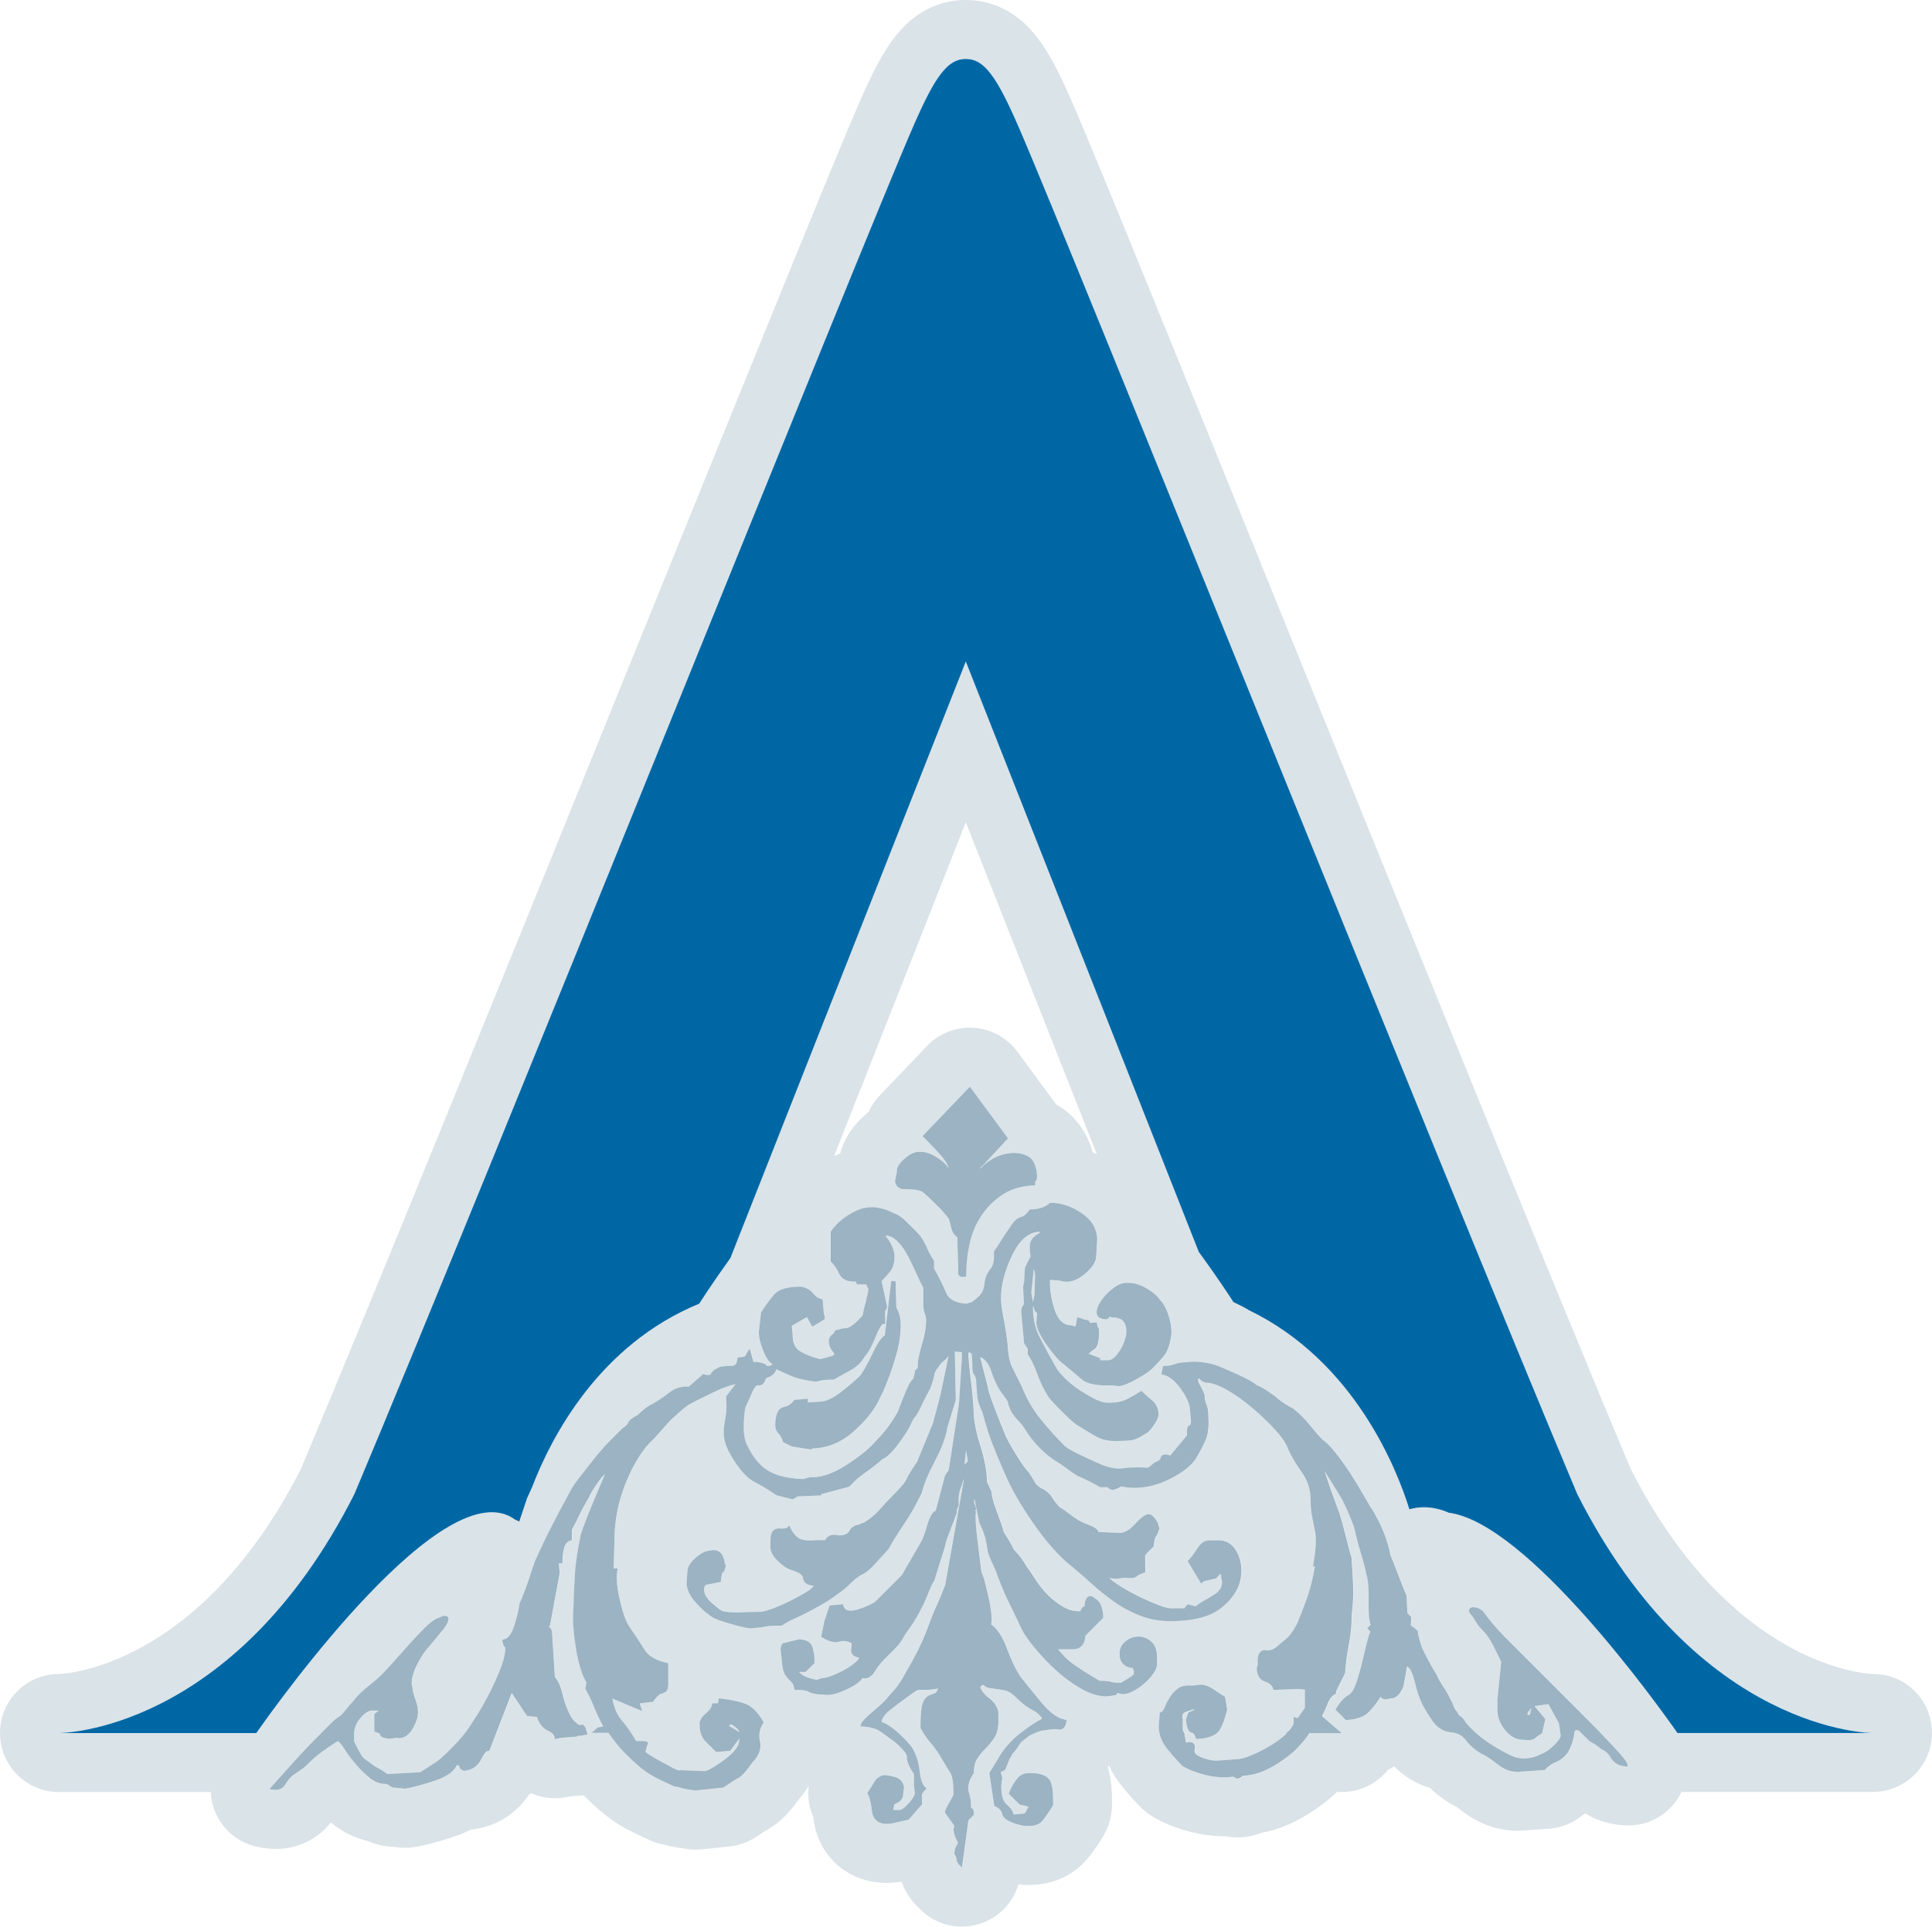 <?xml version="1.0" encoding="utf-8"?>
<!-- Generator: Adobe Illustrator 16.0.0, SVG Export Plug-In . SVG Version: 6.00 Build 0)  -->
<!DOCTYPE svg PUBLIC "-//W3C//DTD SVG 1.1//EN" "http://www.w3.org/Graphics/SVG/1.1/DTD/svg11.dtd">
<svg version="1.1" id="Layer_1" xmlns="http://www.w3.org/2000/svg" xmlns:xlink="http://www.w3.org/1999/xlink" x="0px" y="0px"
	 width="150.391px" height="150px" viewBox="0 0 150.391 150" enable-background="new 0 0 150.391 150" xml:space="preserve">
<path fill="#dae3e8" d="M57.293,134.5c-0.16-0.125-0.293-0.217-0.408-0.264l-0.137,0.135l0.805,0.482
	C57.526,134.734,57.44,134.616,57.293,134.5z M118.897,133.393l0.029,0.145c0.092-0.025,0.153-0.045,0.19-0.063
	c-0.007-0.115,0.022-0.271,0.102-0.496c-0.016,0.012-0.03,0.023-0.045,0.037C119.037,133.155,118.944,133.279,118.897,133.393z
	 M80.28,100.657l0.132,0.733l0.124-0.638c-0.003-0.36,0.008-0.817,0.034-1.332c0.015-0.313-0.037-0.494-0.1-0.599L80.28,100.657z
	 M75.199,112.937c-0.007,0.054-0.014,0.11-0.021,0.168c-0.05,0.372-0.082,0.687-0.1,0.942c0.045-0.082,0.1-0.145,0.171-0.188
	c0.102-0.071,0.096-0.122,0.077-0.174L75.199,112.937z M71.871,101.521v-1.274c-0.146-0.246-0.312-0.584-0.497-1.008
	c-0.198-0.439-0.415-0.898-0.663-1.387c-0.236-0.471-0.519-0.875-0.846-1.205c-0.298-0.293-0.611-0.447-0.939-0.463
	c0.029,0.054,0.078,0.134,0.166,0.245c0.308,0.411,0.492,0.86,0.545,1.329c0.004,0.547-0.124,0.963-0.367,1.265
	c-0.207,0.252-0.423,0.494-0.646,0.718l0.435,2.012l-0.016,0.045c-0.027,0.074-0.07,0.207-0.162,0.283
	c0.004,0.014,0.01,0.027,0.016,0.047l0.009,0.959h-0.169c-0.009,0-0.19,0.029-0.576,0.996c-0.307,0.76-0.581,1.26-0.848,1.522
	c-0.229,0.427-0.6,0.798-1.063,1.054l-1.358,0.756h-0.044c-0.741,0-0.986,0.063-1.072,0.099c-0.066,0.028-0.158,0.044-0.271,0.044
	c-0.266,0-0.679-0.075-1.268-0.217c-0.252-0.055-0.563-0.166-0.946-0.344c-0.293-0.139-0.578-0.267-0.857-0.388
	c-0.076,0.257-0.288,0.533-0.807,0.701c-0.111,0.364-0.284,0.553-0.515,0.553c-0.032,0-0.068-0.006-0.104-0.015h-0.01
	c-0.064,0-0.197,0.047-0.392,0.429c-0.142,0.335-0.239,0.558-0.287,0.657c-0.053,0.1-0.15,0.314-0.295,0.654
	c-0.084,0.44-0.131,0.97-0.131,1.547c0,0.563,0.092,1.031,0.274,1.395c0.425,0.901,0.958,1.553,1.595,1.952
	c0.627,0.396,1.549,0.622,2.739,0.672l0.538-0.142c0.039-0.002,0.178,0,0.213,0c0.755,0,1.629-0.313,2.604-0.936
	c1.054-0.673,1.834-1.304,2.312-1.875c0.338-0.336,0.653-0.701,0.947-1.092c0.288-0.385,0.555-0.8,0.795-1.232
	c0.086-0.273,0.272-0.758,0.54-1.41c0.311-0.758,0.496-1.016,0.637-1.113l0.128-0.518c-0.004-0.068,0.021-0.149,0.074-0.205
	l0.05-0.049l0.054-0.01c0.005-0.015,0.021-0.044,0.04-0.089c0-0.506,0.11-1.101,0.338-1.819c0.213-0.697,0.321-1.334,0.319-1.897
	c0-0.173-0.033-0.335-0.095-0.483C71.912,102.097,71.871,101.845,71.871,101.521z M69.778,105.458
	c-0.197,0.69-0.421,1.361-0.666,1.994c-0.252,0.651-0.448,1.094-0.597,1.348c-0.342,0.826-1.021,1.713-2.014,2.607
	c-0.99,0.889-2.09,1.348-3.273,1.366l-0.084,0.084l-1.479-0.233l-0.697-0.34l-0.024-0.064c-0.088-0.27-0.201-0.469-0.324-0.596
	c-0.182-0.181-0.271-0.396-0.271-0.638c0-0.868,0.229-1.358,0.687-1.446c0.323-0.064,0.563-0.223,0.737-0.479l0.045-0.068
	l1.073-0.095v0.296l0.924-0.063c0.456,0,1.001-0.248,1.628-0.731c0.65-0.506,1.15-0.933,1.491-1.274
	c0.061-0.059,0.178-0.215,0.412-0.623c0.19-0.334,0.373-0.688,0.546-1.055c0.167-0.365,0.345-0.693,0.522-0.972
	c0.155-0.249,0.312-0.415,0.465-0.499l0.501-4.24l0.336,0.014l0.068,2.08c0.248,0.373,0.36,0.887,0.334,1.567
	C70.088,104.071,69.977,104.762,69.778,105.458z M145.827,130.333c-0.447-0.012-10.987-0.476-18.882-15.945
	c-5.7-13.545-16.712-40.709-26.432-64.684c-8.161-20.135-15.21-37.525-17.032-41.697C82.4,5.515,81.611,4.05,80.777,2.971
	c-0.073-0.097-0.145-0.183-0.248-0.308c-0.032-0.042-0.123-0.148-0.156-0.188c-0.987-1.138-2.157-1.89-3.467-2.248
	c-0.014-0.002-0.028-0.006-0.044-0.011c-0.275-0.072-0.554-0.128-0.778-0.153c-0.134-0.022-0.276-0.034-0.42-0.044
	C75.506,0.005,75.35,0,75.189,0h-0.015c-0.169,0-0.326,0.005-0.485,0.019c-0.114,0.01-0.261,0.022-0.354,0.035
	c-0.281,0.034-0.563,0.09-0.832,0.162c-0.019,0.005-0.033,0.008-0.045,0.011c-1.313,0.358-2.48,1.11-3.424,2.201
	c-0.039,0.04-0.199,0.233-0.234,0.274c-0.072,0.087-0.144,0.173-0.192,0.24c-0.854,1.108-1.644,2.573-2.726,5.06
	c-1.823,4.176-8.875,21.567-17.035,41.701c-9.719,23.975-20.729,51.139-26.431,64.684c-7.892,15.471-18.436,15.935-18.827,15.945
	c-2.535,0-4.59,2.058-4.588,4.594c0,2.535,2.053,4.595,4.591,4.595h11.813c0.024,0.457,0.106,0.911,0.268,1.354
	c0.58,1.586,1.983,2.726,3.658,2.969l0.395,0.056c0.264,0.033,0.514,0.052,0.755,0.052c1.703,0,3.258-0.763,4.274-2.066
	c0.84,0.717,1.822,1.207,2.866,1.445c0.587,0.262,1.227,0.412,1.896,0.449l0.568,0.059c0.151,0.016,0.311,0.027,0.463,0.027
	c0.252,0,0.5-0.021,0.746-0.064c0.84-0.139,1.836-0.402,3.043-0.807c0.491-0.162,0.936-0.35,1.33-0.552
	c1.86-0.192,3.451-1.149,4.479-2.671c0.063-0.057,0.123-0.113,0.183-0.172c0.593,0.27,1.233,0.402,1.881,0.402
	c0.307,0,0.611-0.028,0.916-0.092l0.23-0.045l0.542-0.043c0.183-0.007,0.361-0.023,0.535-0.045c0.036,0.038,0.076,0.075,0.113,0.115
	c0.328,0.332,0.723,0.695,1.166,1.083c0.628,0.539,1.313,1.021,2.047,1.421c0.052,0.027,0.102,0.055,0.155,0.083
	c0.554,0.274,1,0.489,1.357,0.649c0.485,0.254,1.017,0.433,1.566,0.52c0.158,0.051,0.317,0.09,0.481,0.125
	c0.33,0.063,0.723,0.127,1.236,0.197c0.193,0.023,0.392,0.037,0.59,0.037c0.157,0,0.314-0.01,0.475-0.022l2.167-0.226
	c0.716-0.073,1.401-0.315,2.006-0.702c0.024-0.017,0.082-0.052,0.106-0.067c0.418-0.277,0.715-0.476,0.908-0.584
	c0.609-0.346,1.154-0.81,1.717-1.466c0.208-0.239,0.415-0.507,0.629-0.806c0.311-0.352,0.578-0.721,0.804-1.105
	c-0.105,0.814,0.01,1.654,0.346,2.424c0.002,0.014,0.005,0.025,0.005,0.035c0.326,3.01,2.684,5.111,5.73,5.111
	c0.263,0,0.532-0.02,0.874-0.057c0.089-0.015,0.178-0.025,0.267-0.039c0.267,0.729,0.672,1.371,1.189,1.894l0.241,0.237
	c0.873,0.888,2.059,1.365,3.267,1.365c0.484,0,0.974-0.078,1.453-0.237c1.433-0.478,2.521-1.624,2.947-3.043
	c0.271,0.03,0.532,0.043,0.793,0.043c1.862,0,3.488-0.728,4.586-2.054c0.405-0.483,0.806-1.062,1.261-1.813
	c0.358-0.606,0.578-1.334,0.631-2.038c0.024-0.283,0.022-0.543,0.013-0.818c-0.003-0.93-0.109-1.738-0.331-2.479
	c0.031-0.028,0.063-0.065,0.092-0.103c0.271,0.58,0.619,1.127,1.044,1.647c0.321,0.394,0.604,0.72,0.883,1.026
	c0.209,0.226,0.416,0.449,0.605,0.633c0.257,0.252,0.54,0.473,0.848,0.656c0.9,0.541,1.952,0.959,3.146,1.25
	c0.814,0.195,1.636,0.293,2.442,0.293h0.105c0.311,0.06,0.629,0.095,0.941,0.095h0.031c0.494-0.004,1.125-0.084,1.809-0.353
	c1.176-0.211,2.35-0.672,3.51-1.377c0.961-0.592,1.75-1.188,2.391-1.809h0.386c1.426,0,2.741-0.663,3.598-1.738
	c0.163-0.078,0.318-0.164,0.475-0.25c0.781,0.791,1.729,1.365,2.776,1.672c0.498,0.478,1.063,0.907,1.692,1.281
	c0.136,0.08,0.273,0.155,0.421,0.223c0.043,0.029,0.13,0.09,0.254,0.188c1.332,1.075,2.877,1.645,4.469,1.645
	c0.112,0,0.219-0.004,0.326-0.012l2.115-0.15c0.98-0.064,1.948-0.483,2.697-1.127c0.043-0.02,0.085-0.039,0.124-0.06
	c0.76,0.474,1.637,0.777,2.58,0.884l0.266,0.029c0.165,0.016,0.331,0.023,0.496,0.023c1.385,0,2.707-0.627,3.586-1.723
	c0.22-0.275,0.399-0.576,0.55-0.886h14.883c2.538,0,4.619-2.058,4.621-4.595C150.391,132.39,148.362,130.336,145.827,130.333z
	 M126.484,137.508c-0.493-0.053-0.855-0.279-1.081-0.672c-0.178-0.313-0.418-0.532-0.729-0.662l-0.029-0.012l-0.021-0.023
	c-0.181-0.18-0.461-0.367-0.834-0.555l-0.854-0.838c-0.076-0.031-0.149-0.043-0.193-0.043c-0.04,0-0.146,0-0.179,0.309
	c-0.054,0.459-0.21,0.925-0.462,1.382c-0.279,0.388-0.585,0.644-0.93,0.774c-0.294,0.109-0.583,0.306-0.861,0.588l-0.045,0.045
	l-2.118,0.148c-0.54,0-1.067-0.207-1.584-0.623c-0.477-0.383-0.884-0.646-1.207-0.785c-0.527-0.314-0.938-0.676-1.244-1.08
	c-0.269-0.355-0.636-0.551-1.128-0.594c-0.587-0.054-1.072-0.351-1.443-0.877c-0.354-0.512-0.623-0.951-0.818-1.345
	c-0.202-0.403-0.396-0.972-0.564-1.688c-0.208-0.865-0.434-1.112-0.547-1.186l-0.063-0.033l-0.271,1.537
	c-0.063,0.189-0.168,0.371-0.325,0.586c-0.181,0.237-0.397,0.359-0.647,0.359l-0.335,0.07h-0.034c-0.168,0-0.313-0.02-0.389-0.125
	l-0.047-0.067c-0.324,0.499-0.645,0.905-0.947,1.212c-0.351,0.346-0.915,0.549-1.688,0.598l-0.073,0.006l-0.811-0.809l0.067-0.109
	c0.304-0.514,0.637-0.863,0.981-1.053c0.188-0.104,0.476-0.453,0.764-1.546c0.099-0.308,0.261-0.948,0.477-1.869
	c0.214-0.922,0.338-1.327,0.431-1.513l-0.25-0.245l0.264-0.265c-0.128-0.385-0.178-1.01-0.155-1.907
	c0.022-0.935-0.036-1.619-0.175-2.033c-0.106-0.509-0.252-1.071-0.441-1.692c-0.197-0.651-0.347-1.209-0.444-1.703
	c-0.047-0.232-0.214-0.691-0.503-1.363c-0.289-0.674-0.533-1.159-0.722-1.439c-0.147-0.25-0.432-0.701-0.844-1.363
	c-0.121-0.188-0.22-0.348-0.304-0.482l0.272,0.82c0.146,0.438,0.289,0.851,0.438,1.24c0.147,0.393,0.246,0.662,0.296,0.812
	c0.146,0.347,0.348,1.021,0.593,1.994c0.241,0.979,0.412,1.612,0.508,1.896c0.061,0.879,0.096,1.6,0.121,2.215
	c0.025,0.619-0.013,1.357-0.112,2.263c0,0.776-0.074,1.553-0.227,2.29c-0.145,0.73-0.241,1.464-0.285,2.182l-0.005,0.035
	l-0.713,1.432l0.029,0.143c-0.303,0.13-0.523,0.4-0.685,0.822c-0.129,0.353-0.271,0.648-0.418,0.91l0.027,0.059l1.499,1.295h-2.514
	c-0.21,0.334-0.448,0.643-0.724,0.918c-0.391,0.488-1.05,1.02-1.938,1.564c-0.882,0.539-1.729,0.816-2.519,0.834
	c-0.161,0.146-0.301,0.219-0.434,0.221h-0.04l-0.281-0.145c-0.24,0.033-0.483,0.051-0.727,0.051c-0.454,0-0.915-0.058-1.379-0.17
	c-0.723-0.175-1.341-0.414-1.845-0.716c-0.131-0.132-0.275-0.286-0.425-0.448c-0.225-0.244-0.457-0.515-0.721-0.836
	c-0.464-0.568-0.698-1.17-0.698-1.797l0.083-1.074l0.105-0.039c0.095-0.031,0.187-0.149,0.263-0.342
	c0.104-0.258,0.232-0.515,0.381-0.762c0.152-0.259,0.364-0.496,0.624-0.706c0.224-0.177,0.521-0.267,0.881-0.267
	c0.087,0,0.175,0,0.271,0.013c0,0,0.627-0.069,0.629-0.069c0.343,0,0.684,0.116,1.029,0.358c0.313,0.215,0.59,0.397,0.834,0.539
	l0.065,0.043l0.166,0.993l-0.011,0.027c-0.152,0.664-0.337,1.172-0.566,1.555c-0.255,0.42-0.813,0.652-1.716,0.707l-0.128,0.004
	l-0.037-0.116c-0.055-0.158-0.146-0.349-0.27-0.365c-0.349-0.049-0.438-0.558-0.475-0.998l-0.005-0.034l0.18-0.543l0.459-0.195
	l-0.012-0.066c-0.195,0.051-0.413,0.12-0.651,0.212c-0.169,0.065-0.323,0.179-0.229,0.574l0.007,0.86
	c0.045,0.065,0.092,0.16,0.137,0.3l0.008,0.028v0.024c0,0.078,0.012,0.147,0.028,0.203c0.029,0.094,0.045,0.196,0.045,0.312
	c0.015,0.039,0.026,0.067,0.041,0.096c0.111-0.045,0.245-0.045,0.305-0.045c0.168,0,0.262,0.07,0.307,0.138
	c0.086,0.106,0.098,0.267,0.039,0.479c-0.014,0.067-0.071,0.272,0.393,0.504c0.459,0.207,0.898,0.314,1.302,0.314
	c0.04,0,0.079-0.003,0.121-0.005c0.278-0.013,0.574-0.035,0.882-0.058c0.202-0.017,0.403-0.032,0.616-0.053
	c0.282,0,0.665-0.107,1.157-0.316c0.497-0.211,0.999-0.469,1.484-0.76c0.477-0.287,0.887-0.599,1.218-0.928
	c0.008-0.01,0.01-0.014,0.018-0.021h-0.076c0.081-0.063,0.171-0.121,0.247-0.188c0.238-0.273,0.328-0.47,0.353-0.586l-0.002-0.496
	l0.32,0.108l0.562-0.808v-1.412l-0.513-0.058l-1.938,0.08l-0.04-0.122c-0.082-0.236-0.273-0.408-0.592-0.518
	c-0.304-0.1-0.666-0.369-0.666-1.075l0.076-0.24c-0.035-0.497,0.029-0.821,0.197-1c0.092-0.097,0.213-0.146,0.351-0.146
	c0.042,0,0.084,0.002,0.13,0.01c0.043,0.009,0.083,0.014,0.126,0.014c0.276,0,0.59-0.172,0.935-0.518
	c0.351-0.254,0.608-0.489,0.795-0.721c0.186-0.237,0.381-0.549,0.567-0.924c0.344-0.844,0.619-1.572,0.834-2.216
	c0.197-0.596,0.37-1.325,0.514-2.163h-0.15l0.035-0.197c0.097-0.584,0.157-1.088,0.182-1.486c0.022-0.402,0-0.784-0.07-1.133
	l-0.221-1.098c-0.076-0.389-0.112-0.83-0.112-1.324c0-0.739-0.226-1.437-0.666-2.066c-0.473-0.662-0.832-1.275-1.081-1.825
	c-0.145-0.426-0.479-0.929-0.998-1.497c-0.527-0.572-1.127-1.15-1.784-1.708c-0.651-0.558-1.322-1.032-1.992-1.413
	c-0.655-0.375-1.219-0.566-1.68-0.566c-0.26-0.078-0.378-0.172-0.418-0.307c-0.071,0.014-0.108,0.021-0.123,0.035
	c-0.018,0.014-0.021,0.049-0.021,0.102c0,0.021,0.017,0.134,0.269,0.58c0.209,0.363,0.287,0.627,0.247,0.819
	c0.048,0.22,0.102,0.405,0.169,0.554c0.081,0.196,0.12,0.492,0.123,0.912c0.049,0.746-0.033,1.367-0.235,1.826
	c-0.2,0.449-0.442,0.908-0.745,1.414c-0.461,0.67-1.275,1.258-2.424,1.758c-0.771,0.334-1.552,0.504-2.32,0.504
	c-0.359,0-0.722-0.037-1.076-0.11c-0.127,0.096-0.319,0.185-0.58,0.271c-0.015,0-0.021,0.006-0.027,0.006
	c-0.171,0-0.311-0.074-0.461-0.217h-0.568l-0.039-0.023c-0.239-0.146-0.504-0.289-0.796-0.438c-0.29-0.145-0.606-0.287-0.943-0.436
	c-0.326-0.211-0.576-0.385-0.771-0.532c-0.193-0.146-0.434-0.313-0.727-0.509c-0.436-0.239-0.904-0.606-1.384-1.086
	c-0.475-0.475-0.865-0.967-1.159-1.461c-0.144-0.236-0.308-0.446-0.488-0.633c-0.205-0.201-0.41-0.457-0.609-0.754
	c-0.223-0.514-0.25-0.674-0.25-0.755c-0.002-0.013-0.047-0.147-0.479-0.706c-0.308-0.404-0.586-0.986-0.834-1.738
	c-0.187-0.558-0.465-0.908-0.853-1.062l0.588,2.289c0.007,0.138,0.074,0.481,0.546,1.707c0.385,1,0.627,1.614,0.77,1.938
	c0.094,0.287,0.37,0.81,0.829,1.555c0.46,0.746,0.808,1.244,1.042,1.476c0.222,0.323,0.381,0.582,0.506,0.808
	c0.104,0.19,0.338,0.377,0.701,0.556c0.272,0.169,0.491,0.383,0.654,0.651c0.133,0.228,0.321,0.465,0.56,0.701
	c0.216,0.125,0.47,0.305,0.719,0.5c0.239,0.193,0.483,0.361,0.719,0.502c0.231,0.142,0.544,0.283,0.929,0.428
	c0.146,0.057,0.55,0.209,0.666,0.511l1.702,0.065c0.371-0.045,0.756-0.272,1.114-0.676c0.422-0.477,0.765-0.732,1.052-0.789
	c0,0,0.002,0,0.004,0c0.188,0,0.344,0.115,0.525,0.356c0.174,0.231,0.252,0.401,0.258,0.543l0.061,0.165l0.021,0.055l-0.021,0.053
	c-0.11,0.336-0.202,0.523-0.295,0.617c-0.006,0.008-0.072,0.108-0.137,0.67l-0.005,0.059l-0.483,0.484
	c-0.081,0.08-0.215,0.232-0.18,0.336l0.01,1.205l-0.116,0.041c-0.346,0.112-0.474,0.207-0.523,0.252
	c-0.099,0.104-0.27,0.147-0.539,0.147c-0.114,0-0.247-0.013-0.402-0.026l-0.635,0.075c-0.231,0-0.392-0.017-0.521-0.04
	c-0.02-0.005-0.047-0.009-0.071-0.014c0.124,0.111,0.303,0.261,0.571,0.439c0.461,0.319,0.984,0.623,1.558,0.908
	c0.588,0.295,1.167,0.551,1.713,0.762c0.437,0.176,0.808,0.263,1.098,0.263c0.058,0,0.119-0.005,0.173-0.015h0.612
	c0.071,0,0.116-0.004,0.146-0.008c0.025-0.064,0.084-0.144,0.177-0.236l0.068-0.066l0.604,0.152c0.336-0.241,0.773-0.51,1.308-0.812
	c0.509-0.29,0.758-0.638,0.758-1.063l-0.109-0.658l-0.368,0.371l-0.955,0.219l-0.192,0.193l-1.06-1.766l0.095-0.092
	c0.186-0.188,0.399-0.477,0.634-0.854c0.276-0.441,0.599-0.668,0.95-0.668h0.881c0.618,0.06,1.072,0.424,1.367,1.093
	c0.281,0.646,0.333,1.349,0.156,2.092c-0.182,0.739-0.669,1.44-1.451,2.073c-0.785,0.631-1.971,0.978-3.518,1.025
	c-0.141,0.008-0.286,0.01-0.431,0.01c-0.775,0-1.505-0.114-2.161-0.349c-0.769-0.272-1.485-0.638-2.133-1.087
	c-0.637-0.439-1.25-0.925-1.813-1.445c-0.559-0.506-1.113-0.985-1.646-1.426c-0.933-0.732-1.92-1.846-2.93-3.3
	c-1.007-1.446-1.766-2.78-2.256-3.956c-0.388-0.872-0.708-1.643-0.955-2.281c-0.248-0.64-0.498-1.434-0.74-2.367
	c-0.247-0.535-0.385-0.922-0.409-1.162c-0.023-0.219-0.06-0.698-0.107-1.439c-0.062-0.271-0.119-0.35-0.138-0.37
	c-0.084-0.081-0.16-0.256-0.16-0.96c0-0.191-0.013-0.393-0.032-0.607c-0.01-0.057-0.021-0.16-0.246-0.178
	c-0.013,0.055-0.026,0.18-0.006,0.444c0.023,0.417,0.069,0.907,0.145,1.454c0.069,0.566,0.137,1.121,0.18,1.66
	c0.054,0.556,0.076,0.972,0.076,1.262c0.047,0.711,0.23,1.572,0.544,2.555c0.313,0.994,0.478,1.902,0.485,2.695l0.367,0.809v0.035
	c0,0.189,0.076,0.614,0.429,1.555c0.286,0.77,0.459,1.271,0.516,1.535c0.378,0.572,0.641,1.021,0.79,1.365
	c0.237,0.237,0.423,0.449,0.545,0.623c0.124,0.176,0.263,0.385,0.412,0.631c0.239,0.34,0.497,0.717,0.769,1.135
	c0.262,0.404,0.573,0.791,0.934,1.148c0.355,0.355,0.765,0.668,1.214,0.926c0.36,0.217,0.759,0.321,1.176,0.321h0.105
	c0.042-0.147,0.124-0.345,0.309-0.377c0.01-0.032,0.029-0.106,0.029-0.274c0.083-0.365,0.229-0.529,0.431-0.529
	c0.12,0,0.238,0.063,0.369,0.193c0.246,0.139,0.433,0.385,0.519,0.695c0.079,0.287,0.117,0.527,0.117,0.741v0.067l-1.394,1.398
	v0.074c-0.074,0.808-0.572,0.976-0.978,0.976h-1.139c0.386,0.501,0.836,0.929,1.343,1.271c0.586,0.4,1.223,0.799,1.897,1.185
	c0.643,0.002,0.822,0.05,0.908,0.095c0.027,0.01,0.156,0.051,0.761,0.055c0.231-0.143,0.475-0.293,0.727-0.452
	c0.217-0.138,0.276-0.24,0.262-0.284l-0.018-0.053c0,0,0.032-0.094,0.034-0.11l-0.005-0.005c-0.05-0.049-0.074-0.117-0.089-0.236
	c-0.713-0.055-0.959-0.494-1.027-0.863l-0.005-0.326c0-0.346,0.155-0.648,0.464-0.898c0.3-0.246,0.646-0.369,1.024-0.369
	c0.388,0,0.737,0.153,1.037,0.454c0.303,0.304,0.432,0.806,0.377,1.49c0.055,0.242-0.026,0.558-0.247,0.888
	c-0.202,0.309-0.474,0.598-0.801,0.877c-0.332,0.28-0.68,0.5-1.032,0.649c-0.192,0.083-0.376,0.125-0.546,0.125
	c-0.148,0-0.286-0.03-0.416-0.095c-0.023,0.01-0.038,0.02-0.045,0.023c-0.023,0.072-0.092,0.18-0.307,0.18
	c0,0-0.496,0.072-0.501,0.072c-0.638,0-1.301-0.203-2.008-0.607c-0.694-0.397-1.35-0.873-1.938-1.416
	c-0.588-0.536-1.136-1.11-1.629-1.704c-0.496-0.593-0.853-1.095-1.05-1.499c-0.346-0.739-0.661-1.396-0.952-1.983
	c-0.302-0.596-0.599-1.295-0.89-2.071c-0.098-0.289-0.227-0.608-0.398-0.98c-0.179-0.372-0.313-0.711-0.409-1.007
	c-0.059-0.468-0.131-0.854-0.223-1.183c-0.098-0.33-0.242-0.691-0.431-1.07l-0.38-1.883l-0.034,0.314
	c0.179,0.416,0.191,0.479,0.134,0.564l-0.046,0.066l0.064,0.063l-0.01,0.081c-0.05,0.423,0,1.203,0.147,2.31
	c0.142,1.099,0.236,1.88,0.285,2.322c0.105,0.205,0.198,0.493,0.297,0.888c0.101,0.393,0.197,0.813,0.297,1.252
	c0.097,0.454,0.157,0.868,0.188,1.237c0.015,0.312,0.015,0.539-0.019,0.706c0.477,0.332,0.886,0.956,1.218,1.854
	c0.336,0.912,0.701,1.668,1.083,2.239c0.322,0.414,0.837,1.05,1.566,1.931c0.683,0.82,1.302,1.285,1.845,1.371l0.16,0.031
	l-0.025,0.159c-0.07,0.517-0.355,0.596-0.519,0.596c-0.036,0-0.078-0.005-0.118-0.017c-0.073-0.012-0.154-0.02-0.257-0.02
	c-0.207,0-0.469,0.033-0.776,0.094c-0.205,0.006-0.457,0.074-0.775,0.211c-0.32,0.139-0.55,0.275-0.684,0.406
	c-0.291,0.197-0.47,0.377-0.554,0.543c-0.104,0.205-0.28,0.43-0.518,0.676c-0.061,0.158-0.114,0.26-0.176,0.322
	c0,0-0.058,0.071-0.182,0.447c-0.119,0.25-0.136,0.311-0.138,0.316c-0.005,0.131-0.102,0.213-0.41,0.326l0.122,0.469l-0.079,0.548
	c0.002,0.44,0.037,0.78,0.104,0.985c0.063,0.195,0.146,0.345,0.252,0.453l0.33,0.326c0.102,0.102,0.201,0.272,0.289,0.524
	l0.679-0.06c0.144,0,0.214-0.047,0.264-0.158c0.061-0.139,0.126-0.254,0.202-0.353c-0.036-0.038-0.102-0.063-0.18-0.087
	c-0.027-0.01-0.052-0.02-0.086-0.023l-0.416-0.084l-0.844-0.842l0.031-0.101c0.103-0.304,0.281-0.644,0.542-0.998
	c0.24-0.347,0.576-0.519,1.001-0.519c0.055,0,0.116,0.002,0.179,0.008h0.005c0.84,0,1.358,0.262,1.529,0.771
	c0.113,0.347,0.153,0.767,0.153,1.22c0.002,0.155,0.014,0.297,0.002,0.465l-0.002,0.039l-0.02,0.035
	c-0.297,0.491-0.576,0.895-0.824,1.192c-0.218,0.265-0.568,0.392-1.053,0.392c-0.152,0-0.313-0.013-0.496-0.033
	c-0.488-0.109-0.855-0.237-1.111-0.385c-0.266-0.148-0.411-0.315-0.458-0.52c-0.063-0.266-0.234-0.454-0.524-0.581l-0.088-0.037
	l-0.389-2.571l0.031-0.053c0.342-0.539,0.608-0.979,0.803-1.316c0.205-0.354,0.535-0.762,0.984-1.211
	c0.25-0.252,0.642-0.57,1.16-0.938c0.448-0.322,0.823-0.557,1.143-0.713c-0.175-0.275-0.418-0.499-0.721-0.648
	c-0.402-0.203-0.764-0.462-1.068-0.769c-0.526-0.522-0.795-0.685-0.926-0.729c-0.21-0.068-0.701-0.148-1.476-0.248
	c-0.104-0.033-0.279-0.093-0.34-0.211c-0.028-0.005-0.078-0.012-0.151-0.012c-0.009,0.007-0.017,0.012-0.019,0.016
	c-0.021,0.059-0.063,0.098-0.136,0.133c0.138,0.342,0.354,0.619,0.657,0.836c0.396,0.291,0.651,0.656,0.762,1.086l0.003,0.775
	c0,0.521-0.108,0.943-0.321,1.27c-0.209,0.306-0.435,0.586-0.682,0.83c-0.238,0.24-0.454,0.502-0.639,0.783
	c-0.179,0.262-0.271,0.627-0.269,1.08v0.051l-0.026,0.043c-0.185,0.273-0.3,0.505-0.345,0.682c-0.043,0.182-0.069,0.341-0.069,0.477
	c0,0.121,0.034,0.289,0.104,0.49c0.08,0.238,0.119,0.555,0.119,0.975c0.012,0.023,0.025,0.043,0.032,0.06
	c0.185,0.045,0.187,0.327,0.187,0.454v0.068l-0.342,0.344c-0.05,0.052-0.079,0.087-0.097,0.105l0.011,0.01l-0.487,3.557
	l-0.015,0.091l-0.237-0.239c-0.067-0.067-0.115-0.154-0.147-0.254c-0.029-0.08-0.046-0.173-0.049-0.275
	c-0.053-0.152-0.09-0.195-0.094-0.204l-0.053-0.048v-0.067c0-0.233,0.045-0.419,0.136-0.569c0.052-0.088,0.1-0.184,0.14-0.291
	c-0.182-0.295-0.303-0.615-0.347-0.951l-0.005-0.03l0.063-0.325l-0.721-1.01v-0.053c0-0.099,0.039-0.26,0.355-0.789
	c0.285-0.479,0.303-0.602,0.303-0.612c0-1.047-0.125-1.464-0.229-1.631c-0.175-0.269-0.405-0.649-0.699-1.144
	c-0.239-0.43-0.519-0.826-0.83-1.188c-0.324-0.372-0.592-0.77-0.791-1.172l-0.018-0.035v-0.04c0-0.908,0.047-1.501,0.155-1.813
	c0.107-0.34,0.276-0.562,0.495-0.652c0.173-0.075,0.337-0.139,0.491-0.188c0.012-0.006,0.1-0.041,0.232-0.355
	c-0.363,0.063-0.644,0.094-0.843,0.094H71.6c-0.113,0-0.23,0.04-0.344,0.12c-0.151,0.097-0.418,0.292-0.806,0.581
	c-0.307,0.207-0.695,0.496-1.167,0.878c-0.394,0.313-0.614,0.62-0.662,0.92c0.383,0.13,0.808,0.407,1.294,0.843
	c0.515,0.469,0.884,0.864,1.091,1.17c0.311,0.518,0.501,1.12,0.58,1.801c0.065,0.619,0.207,1.043,0.425,1.256l0.12,0.123
	l-0.12,0.115c-0.126,0.125-0.213,0.254-0.252,0.375l0.009,0.742l-0.681,0.779l-0.352,0.408l-1.377,0.308
	c-0.123,0.019-0.227,0.024-0.32,0.024c-0.69,0-1.092-0.351-1.165-1.012c-0.039-0.322-0.081-0.593-0.136-0.81
	c-0.05-0.21-0.107-0.374-0.176-0.483l-0.052-0.089l0.057-0.089c0.192-0.292,0.352-0.544,0.475-0.761
	c0.139-0.257,0.381-0.444,0.716-0.554h0.06c0.249,0,0.515,0.051,0.851,0.145c0.403,0.118,0.646,0.396,0.705,0.8l-0.074,0.562
	c0,0.229-0.104,0.426-0.291,0.556c-0.133,0.084-0.262,0.157-0.39,0.207v0.005l-0.086,0.434h0.523c0.059,0,0.206-0.051,0.487-0.326
	c0.062-0.061,0.12-0.116,0.195-0.203c0.411-0.467,0.474-0.686,0.474-0.77l-0.074-0.642v-0.851c-0.398-0.604-0.58-1.045-0.549-1.351
	c0.011-0.094-0.066-0.396-0.932-1.142c-0.388-0.287-0.752-0.553-1.093-0.801c-0.315-0.224-0.778-0.361-1.382-0.408l-0.216-0.016
	l0.067-0.201c0.045-0.136,0.201-0.36,1.044-1.068c0.596-0.502,0.989-0.896,1.178-1.178c0.399-0.401,0.725-0.826,0.987-1.274
	c0.267-0.464,0.522-0.916,0.767-1.354c0.586-1.066,1.025-2.049,1.312-2.904c0.253-0.661,0.456-1.155,0.633-1.525
	c0.17-0.369,0.38-0.873,0.616-1.494l1.388-7.822c0.063-0.313,0.045-0.389,0.043-0.396c-0.003-0.011-0.009-0.018-0.009-0.027
	c-0.045,0.219-0.108,0.428-0.189,0.627c-0.163,0.389-0.22,0.844-0.175,1.354l0.004,0.04l-0.191,0.449l0.07,0.068l-0.846,2.231
	l-0.14,0.565l-0.823,2.619l-0.029,0.028c-0.035,0.038-0.152,0.2-0.439,0.938c-0.222,0.563-0.412,0.979-0.563,1.228
	c-0.192,0.392-0.396,0.744-0.59,1.041c-0.2,0.296-0.42,0.614-0.664,0.96c-0.193,0.384-0.449,0.743-0.756,1.045l-0.88,0.883
	c-0.23,0.232-0.474,0.547-0.711,0.922c-0.209,0.34-0.463,0.506-0.755,0.506c-0.054,0-0.118-0.004-0.183-0.019
	c-0.178,0.29-0.596,0.586-1.264,0.899c-0.599,0.279-1.078,0.414-1.472,0.414c-0.119,0-0.227-0.016-0.328-0.035H64.02
	c-0.457,0-0.816-0.068-1.055-0.203c-0.194-0.105-0.529-0.162-0.982-0.162h-0.139l-0.029-0.134c-0.051-0.263-0.123-0.374-0.175-0.427
	l-0.255-0.262c-0.083-0.08-0.178-0.201-0.281-0.355c-0.108-0.166-0.191-0.481-0.244-0.949c-0.002-0.203-0.026-0.439-0.071-0.729
	c-0.06-0.351-0.021-0.592,0.119-0.733l0.033-0.033l1.221-0.304h0.015c0.74,0,0.987,0.342,1.071,0.631
	c0.099,0.359,0.147,0.639,0.149,0.85v0.367l-0.684,0.686h-0.514c0.241,0.297,0.706,0.504,1.383,0.613l0.401-0.134
	c0.226-0.01,0.461-0.065,0.764-0.179c0.314-0.122,0.628-0.266,0.933-0.434c0.307-0.164,0.593-0.354,0.855-0.57
	c0.161-0.131,0.28-0.27,0.352-0.408c-0.219-0.023-0.372-0.09-0.471-0.186c-0.143-0.141-0.193-0.31-0.159-0.482
	c0.021-0.111,0.033-0.238,0.033-0.37c0-0.065-0.017-0.104-0.107-0.134c-0.194-0.088-0.372-0.125-0.538-0.125
	c-0.104,0-0.207,0.02-0.308,0.05c-0.091,0.03-0.188,0.045-0.288,0.045c-0.295,0-0.633-0.114-1.025-0.354l-0.102-0.063l0.242-1.214
	l0.41-1.224l1.051-0.1l0.042,0.131c0.099,0.301,0.275,0.35,0.404,0.358c0.05,0.005,0.099,0.01,0.148,0.01
	c0.199,0,0.408-0.037,0.627-0.11c0.285-0.095,0.563-0.201,0.828-0.324c0.309-0.137,0.445-0.235,0.498-0.295l2.059-2.055
	c0.219-0.404,0.449-0.814,0.672-1.179c0.219-0.367,0.449-0.769,0.695-1.207c0.191-0.29,0.381-0.769,0.573-1.435
	c0.191-0.682,0.412-1.063,0.682-1.186l0.71-2.699l0.297-0.459l0.8-5.18l0.223-3.578v-0.42l-0.549-0.039l0.074,3.77l-0.666,2.179
	c-0.099,0.685-0.414,1.541-0.968,2.599c-0.53,1.012-0.872,1.838-1.012,2.455c-0.114,0.235-0.271,0.543-0.494,0.958
	c-0.222,0.423-0.485,0.858-0.779,1.3c-0.292,0.438-0.563,0.854-0.805,1.244c-0.24,0.385-0.41,0.678-0.506,0.866
	c-0.176,0.19-0.457,0.494-0.866,0.953c-0.425,0.474-0.771,0.796-1.032,0.953c-0.341,0.146-0.665,0.379-0.991,0.706
	c-0.347,0.346-0.677,0.621-0.982,0.828c-0.482,0.387-1.16,0.81-1.999,1.256c-0.438,0.246-0.886,0.47-1.329,0.664
	c-0.442,0.197-0.793,0.387-1.074,0.576l-0.045,0.028h-0.05c-0.479,0-0.805,0.013-0.968,0.035c-0.17,0.026-0.375,0.06-0.613,0.106
	l-0.846,0.076l-0.02-0.002c-0.353-0.052-0.917-0.186-1.677-0.406c-0.794-0.229-1.283-0.447-1.502-0.666
	c-0.281-0.182-0.64-0.514-1.035-0.963c-0.414-0.463-0.651-0.938-0.7-1.416l0.068-0.981c0-0.335,0.22-0.696,0.647-1.071
	c0.428-0.371,0.799-0.553,1.135-0.553c0.068-0.025,0.17-0.04,0.267-0.04c0.326,0,0.737,0.172,0.858,0.993l0.08,0.232l-0.01,0.039
	c-0.064,0.32-0.15,0.48-0.287,0.527c0.02,0-0.029,0.118-0.079,0.561l-0.012,0.125l-1.167,0.23c-0.096,0.109-0.143,0.229-0.14,0.359
	c-0.003,0.342,0.201,0.693,0.603,1.048c0.553,0.493,0.756,0.604,0.824,0.633c0.286,0.067,0.659,0.108,1.097,0.108
	c0.111,0,0.228-0.006,0.346-0.01c0.616-0.025,1.12-0.035,1.515-0.035c0.123,0,0.381-0.045,0.932-0.248
	c0.447-0.166,0.926-0.373,1.417-0.615c0.501-0.258,0.931-0.494,1.306-0.729c0.234-0.146,0.402-0.293,0.498-0.438
	c-0.646-0.059-0.813-0.36-0.835-0.617c-0.018-0.234-0.342-0.451-0.941-0.623c-0.325-0.107-0.672-0.35-1.065-0.738
	c-0.4-0.404-0.58-0.813-0.523-1.207v-0.418c0-0.322,0.068-0.548,0.218-0.695c0.112-0.115,0.267-0.172,0.448-0.172l0.064,0.004
	c0.063,0.002,0.131,0.006,0.188,0.006c0.296,0,0.367-0.055,0.382-0.071l0.161-0.164l0.104,0.212
	c0.183,0.359,0.396,0.621,0.639,0.776c0.183,0.114,0.474,0.174,0.865,0.174c0.12,0,0.252-0.007,0.39-0.019h0.787
	c0.19-0.344,0.479-0.422,0.692-0.422c0.067,0,0.142,0.01,0.219,0.023c0.089,0.016,0.172,0.025,0.258,0.025
	c0.222,0,0.416-0.063,0.605-0.185c0.061-0.067,0.123-0.149,0.166-0.231c0.063-0.131,0.205-0.25,0.44-0.367l0.035-0.02h0.039
	c0.069,0,0.144-0.02,0.22-0.057c0.102-0.048,0.231-0.104,0.386-0.152c0.438-0.269,0.835-0.593,1.14-0.943
	c0.312-0.358,0.688-0.76,1.146-1.219c0.706-0.711,0.929-1.041,0.992-1.191c0.104-0.26,0.379-0.715,0.824-1.355
	c0.128-0.311,0.335-0.813,0.606-1.473c0.267-0.661,0.475-1.163,0.625-1.508l0.58-2.178l0.646-3.096
	c-0.104,0.15-0.222,0.274-0.344,0.371c-0.203,0.155-0.347,0.316-0.43,0.493c-0.206,0.218-0.313,0.425-0.353,0.687
	c-0.054,0.31-0.158,0.643-0.305,0.992c-0.105,0.209-0.243,0.465-0.411,0.785c-0.167,0.311-0.275,0.538-0.32,0.67
	c-0.284,0.573-0.409,0.729-0.482,0.801c-0.045,0.045-0.15,0.188-0.326,0.606c-0.207,0.414-0.533,0.916-0.979,1.5
	c-0.449,0.603-0.844,0.978-1.21,1.146c-0.104,0.102-0.271,0.242-0.508,0.43c-0.246,0.197-0.533,0.408-0.854,0.632
	c-0.302,0.213-0.568,0.425-0.783,0.64l-0.438,0.438l-2.176,0.58l0.021,0.091l-1.843,0.079l-0.39,0.23l-1.272-0.316l-0.024-0.018
	c-0.627-0.431-1.186-0.773-1.668-1.016c-0.521-0.26-1.047-0.807-1.607-1.676c-0.354-0.549-0.58-1.008-0.682-1.364
	c-0.104-0.362-0.144-0.714-0.115-1.049c0.024-0.326,0.074-0.677,0.148-1.05c0.07-0.348,0.078-0.84,0.033-1.457l-0.005-0.065
	l0.74-0.965c-0.449,0.097-0.984,0.292-1.6,0.58c-0.844,0.399-1.466,0.711-1.896,0.95c-0.099,0.035-0.296,0.146-0.815,0.604
	c-0.412,0.363-0.664,0.593-0.764,0.687c-0.094,0.101-0.315,0.341-0.648,0.728c-0.35,0.397-0.548,0.62-0.595,0.67
	c-0.817,0.72-1.546,1.835-2.167,3.321c-0.629,1.492-0.942,3.025-0.94,4.563l-0.069,2.252h0.319l-0.035,0.195
	c-0.094,0.563-0.02,1.355,0.222,2.357c0.231,0.998,0.497,1.693,0.775,2.063c0.444,0.646,0.829,1.229,1.146,1.739
	c0.29,0.473,0.86,0.805,1.692,0.988l0.133,0.029c0,0-0.002,1.43,0,1.676c-0.002,0.203-0.028,0.484-0.241,0.588
	c-0.104,0.056-0.236,0.107-0.392,0.158c-0.049,0.02-0.201,0.104-0.503,0.524l-0.039,0.062l-1.047,0.129l0.2,0.6l-2.332-0.979
	c0.146,0.74,0.385,1.304,0.713,1.668c0.363,0.414,0.729,0.938,1.09,1.552c0.019,0.03,0.035,0.054,0.053,0.085h0.058
	c0.788,0,0.802,0.021,0.85,0.131l0.042,0.104l-0.077,0.084c0.006,0-0.015,0.061-0.065,0.258c-0.021,0.074-0.043,0.162-0.072,0.281
	c0-0.004,0.002-0.004,0.002-0.004c0.021,0,0.088,0.082,0.326,0.232c0.25,0.16,0.533,0.329,0.87,0.511l0.956,0.513
	c0.274,0.148,0.428,0.18,0.504,0.18c0.021,0,0.045-0.002,0.061-0.01l0.029-0.006l1.152,0.043l0.714,0.031
	c0.183-0.031,0.634-0.217,1.579-0.923c0.734-0.549,1.104-1.05,1.104-1.479v-0.127l-0.696,0.951l-1.107,0.084l-0.826-0.826
	c-0.299-0.303-0.451-0.726-0.451-1.26c-0.057-0.275,0.097-0.586,0.466-0.896c0.28-0.242,0.452-0.472,0.489-0.677l0.029-0.133H55.9
	l0.078-0.387l0.153,0.02c0.805,0.104,1.433,0.236,1.911,0.408c0.498,0.188,0.963,0.646,1.371,1.363l0.051,0.084l-0.051,0.088
	c-0.275,0.451-0.354,0.901-0.242,1.377c0.139,0.573-0.062,1.133-0.592,1.663c-0.204,0.298-0.382,0.527-0.542,0.716
	c-0.188,0.219-0.352,0.375-0.483,0.452c-0.223,0.117-0.625,0.376-1.201,0.761l-0.035,0.022l-2.17,0.226
	c-0.385-0.052-0.684-0.099-0.932-0.149c-0.383-0.125-0.506-0.144-0.551-0.144c-0.133,0-0.236-0.035-0.314-0.1
	c-0.331-0.139-0.781-0.352-1.377-0.652c-0.455-0.25-0.872-0.543-1.248-0.867c-0.356-0.307-0.668-0.597-0.924-0.854
	c-0.352-0.351-0.682-0.726-0.974-1.114l-0.454-0.607h-1.309l0.479-0.416l0.447-0.092l-0.05-0.061
	c-0.256-0.461-0.478-0.938-0.678-1.432c-0.188-0.471-0.404-0.934-0.654-1.379l-0.024-0.049l0.074-0.511
	c-0.342-0.556-0.606-1.424-0.801-2.579c-0.196-1.18-0.271-2.156-0.222-2.9c0.049-1.396,0.098-2.461,0.148-3.154
	c0.049-0.688,0.194-1.654,0.443-2.883c0.1-0.313,0.257-0.737,0.483-1.314c0.221-0.566,0.44-1.104,0.661-1.621
	c0.22-0.511,0.415-0.975,0.587-1.393c0.063-0.146,0.108-0.268,0.145-0.359c-0.136,0.116-0.302,0.305-0.512,0.6
	c-0.363,0.505-0.615,0.924-0.752,1.25c-0.302,0.502-0.533,0.931-0.702,1.289c-0.162,0.353-0.362,0.74-0.605,1.185v0.812
	l-0.115,0.037c-0.24,0.08-0.398,0.26-0.478,0.547c-0.098,0.332-0.141,0.684-0.141,1.056v0.169h-0.282l0.063,0.777l-0.748,4.055
	l-0.107,0.107c0.006,0.004,0.006,0.012,0.009,0.017c0.151,0.04,0.216,0.231,0.249,0.327l0.226,3.576
	c0.244,0.27,0.425,0.652,0.551,1.174c0.119,0.503,0.252,0.925,0.396,1.256c0.186,0.471,0.37,0.796,0.553,0.979
	c0.342,0.34,0.455,0.35,0.455,0.35c0.03-0.049,0.099-0.063,0.143-0.063c0.208,0,0.308,0.237,0.399,0.599l0.042,0.174l-0.584,0.115
	c0,0-0.084-0.028-0.101-0.033c-0.099,0.1-0.296,0.1-0.401,0.1l-0.939,0.075l-0.514,0.104l-0.032-0.166
	c-0.039-0.188-0.217-0.359-0.53-0.508c-0.389-0.177-0.667-0.535-0.829-1.055l-0.774-0.075l-1.194-1.794l-1.748,4.52h-0.12
	c-0.03,0-0.206,0.031-0.51,0.643c-0.273,0.542-0.715,0.843-1.308,0.898l-0.037,0.002l-0.032-0.012
	c-0.291-0.097-0.336-0.271-0.336-0.375c-0.002,0-0.002,0-0.004,0c-0.01,0-0.05-0.031-0.169-0.08
	c-0.223,0.512-0.794,0.924-1.698,1.226c-0.962,0.325-1.749,0.534-2.34,0.631l-0.711-0.069c-0.228,0-0.393-0.056-0.498-0.158
	c-0.054-0.055-0.144-0.104-0.267-0.142h-0.032c-0.468,0-0.92-0.175-1.306-0.515c-0.376-0.321-0.729-0.672-1.047-1.041
	c-0.319-0.367-0.606-0.758-0.858-1.16c-0.228-0.36-0.396-0.539-0.517-0.621c-0.501,0.314-0.926,0.602-1.262,0.854
	c-0.357,0.26-0.758,0.612-1.193,1.045c-0.152,0.153-0.364,0.315-0.648,0.5c-0.027,0.017-0.042,0.031-0.067,0.045
	c-0.266,0.174-0.397,0.279-0.459,0.34c-0.188,0.185-0.35,0.396-0.485,0.627c-0.15,0.252-0.399,0.387-0.719,0.387
	c-0.06,0-0.118-0.005-0.183-0.012l-0.312-0.043l0.207-0.237c0.509-0.569,0.947-1.062,1.33-1.485c0.21-0.231,0.408-0.453,0.58-0.643
	c0.479-0.525,0.961-1.035,1.438-1.514l1.355-1.359c0.157-0.154,0.391-0.332,0.688-0.531c0.112-0.121,0.266-0.293,0.438-0.517
	c0.168-0.214,0.33-0.404,0.491-0.565c0.286-0.383,0.679-0.775,1.152-1.146c0.469-0.374,0.813-0.672,1.046-0.906
	c0.245-0.242,0.564-0.588,0.953-1.023c0.387-0.438,0.795-0.892,1.209-1.354c0.404-0.454,0.813-0.89,1.217-1.292
	c0.415-0.417,0.771-0.669,1.094-0.775c0.203-0.101,0.36-0.154,0.474-0.154c0.119,0,0.184,0.055,0.219,0.1
	c0.049,0.063,0.065,0.15,0.039,0.257c-0.056,0.22-0.197,0.468-0.439,0.763c-0.217,0.269-0.572,0.699-1.063,1.285
	c-0.288,0.291-0.588,0.736-0.896,1.328c-0.307,0.588-0.463,1.116-0.459,1.575l0.068,0.334c0.005,0.151,0.047,0.41,0.252,0.963
	c0.18,0.497,0.219,0.96,0.112,1.39c-0.34,1.021-0.812,1.533-1.405,1.533c-0.061,0-0.119-0.005-0.179-0.019l-0.612,0.075
	c-0.369-0.047-0.7-0.127-0.7-0.381c0,0,0,0-0.005,0c-0.017,0-0.084-0.063-0.32-0.141l-0.117-0.039v-1.377l0.353-0.262h-0.548
	c-0.243,0-0.541,0.189-0.866,0.564c-0.346,0.387-0.512,0.797-0.509,1.244v0.59c0.033,0.084,0.167,0.359,0.382,0.765
	c0.276,0.522,0.418,0.606,0.457,0.616l0.026,0.012l0.021,0.018c0.43,0.332,0.741,0.549,0.928,0.646
	c0.198,0.094,0.457,0.261,0.781,0.491l2.542-0.142l1.173-0.749c0.258-0.167,0.656-0.515,1.182-1.042
	c0.386-0.384,0.701-0.725,0.945-1.015c0.238-0.294,0.535-0.711,0.866-1.23c0.192-0.289,0.425-0.668,0.696-1.132
	c0.269-0.471,0.538-0.983,0.799-1.53c0.268-0.556,0.496-1.104,0.692-1.638c0.187-0.517,0.281-0.965,0.281-1.334v-0.055
	c-0.143-0.058-0.184-0.277-0.219-0.431l-0.029-0.156l0.158-0.037c0.325-0.079,0.594-0.454,0.794-1.1
	c0.218-0.693,0.352-1.266,0.399-1.693c0.252-0.574,0.46-1.102,0.633-1.614c0.168-0.511,0.35-1.062,0.551-1.647
	c0.506-1.123,0.949-2.049,1.367-2.853c0.424-0.829,0.936-1.782,1.504-2.83c0.156-0.255,0.402-0.604,0.749-1.049
	c0.343-0.44,0.71-0.906,1.106-1.397c0.389-0.488,0.801-0.949,1.219-1.369l0.844-0.844c0.368-0.252,0.451-0.388,0.475-0.451
	c0.063-0.196,0.304-0.389,0.744-0.611c0.418-0.426,0.82-0.727,1.187-0.885c0.459-0.275,0.908-0.582,1.321-0.896
	c0.387-0.297,0.83-0.445,1.318-0.445c0.055,0,0.104,0,0.158,0.004l1.113-0.967l0.084,0.022c0.128,0.032,0.235,0.047,0.322,0.047
	c0.1,0,0.162-0.021,0.181-0.063c0.091-0.213,0.322-0.398,0.714-0.564c0.285-0.061,0.584-0.086,0.943-0.086
	c0.172,0,0.37-0.059,0.424-0.512l0.015-0.131l0.563-0.078l0.38-0.635l0.291,1.063h0.313c0.458,0.063,0.647,0.144,0.705,0.285
	c0,0,0.005-0.004,0.01-0.004c0.021,0,0.069,0.014,0.162,0.014c0.063,0,0.103-0.002,0.132-0.002c0.032-0.04,0.081-0.069,0.144-0.094
	v-0.06c-0.257-0.129-0.491-0.479-0.724-1.087c-0.258-0.666-0.354-1.172-0.304-1.549l0.156-1.357l0.016-0.031
	c0.345-0.541,0.683-1.006,1.008-1.379c0.349-0.406,1.029-0.608,2.07-0.608c0.405,0.056,0.728,0.239,0.973,0.54
	c0.195,0.238,0.397,0.377,0.603,0.417l0.124,0.024l0.089,1.121l-0.006,0.004c0.074,0.09,0.074,0.248,0.074,0.336v0.099l-0.962,0.577
	l-0.419-0.75l-1.179,0.681l0.066,0.701c-0.004,0.644,0.198,1.062,0.612,1.302c0.438,0.254,0.962,0.454,1.56,0.594l0.947-0.267
	l0.146-0.147c-0.301-0.332-0.447-0.646-0.447-0.953c0-0.32,0.145-0.477,0.269-0.547c0.084-0.05,0.143-0.129,0.18-0.242l0.031-0.084
	l0.714-0.176l0.038,0.006c0.02,0.002,0.041,0.006,0.061,0.006c0.126,0,0.36-0.072,0.748-0.407c0.498-0.44,0.596-0.606,0.612-0.662
	c0.045-0.321,0.118-0.653,0.222-0.953c0.039-0.228,0.093-0.454,0.142-0.649c0.047-0.185,0.063-0.295,0.066-0.361
	c-0.068-0.139-0.124-0.266-0.171-0.383l-0.731-0.002l-0.074-0.219h-0.174c-0.561,0-0.947-0.217-1.146-0.646
	c-0.162-0.348-0.359-0.639-0.59-0.87l-0.049-0.05v-2.321l0.031-0.044c0.452-0.657,1.114-1.193,1.973-1.6
	c0.373-0.172,0.769-0.262,1.178-0.262c0.553,0,1.146,0.163,1.765,0.483c0.292,0.099,0.625,0.321,0.955,0.655l0.848,0.846
	c0.256,0.256,0.49,0.617,0.693,1.078c0.19,0.433,0.385,0.793,0.574,1.074l0.026,0.045v0.592c0.381,0.666,0.696,1.304,0.943,1.891
	c0.211,0.518,0.729,0.795,1.585,0.848l0.286-0.096l0.028,0.024c0.031-0.015,0.104-0.056,0.228-0.149
	c0.212-0.166,0.364-0.296,0.459-0.391c0.218-0.212,0.349-0.525,0.393-0.928c0.053-0.469,0.215-0.871,0.482-1.19
	c0.211-0.256,0.297-0.685,0.254-1.272l-0.008-0.062l0.037-0.047c0.233-0.328,0.428-0.623,0.579-0.874
	c0.144-0.241,0.346-0.542,0.595-0.889c0.313-0.528,0.614-0.819,0.911-0.875c0.199-0.041,0.412-0.215,0.632-0.52l0.047-0.072h0.086
	c0.366,0,0.715-0.067,1.037-0.207c0.173-0.09,0.307-0.174,0.391-0.256l0.047-0.05H81.8c0.813,0,1.623,0.267,2.406,0.8
	c0.803,0.543,1.21,1.246,1.212,2.084l-0.074,1.258c0,0.439-0.308,0.914-0.94,1.44c-0.448,0.371-0.907,0.563-1.361,0.563
	c-0.188,0-0.374-0.031-0.559-0.094l-0.739-0.054c-0.027,0.755,0.1,1.541,0.362,2.339c0.271,0.811,0.698,1.205,1.309,1.205l0.316,0.1
	l0.146-0.738l0.619,0.207c0.012-0.002,0.022-0.002,0.037-0.002c0.077,0,0.215,0.025,0.278,0.133
	c0.016,0.023,0.029,0.059,0.035,0.104c0.012,0.002,0.029,0.002,0.047,0.002c0.088,0,0.199-0.006,0.338-0.021l0.152-0.02l0.032,0.153
	c0.021,0.108,0.038,0.179,0.047,0.212c0.101,0.063,0.101,0.232,0.104,0.405c-0.003,0.771-0.136,1.205-0.417,1.358
	c-0.141,0.078-0.267,0.187-0.375,0.324l0.906,0.346l-0.05,0.154h0.647c0.235,0,0.487-0.174,0.746-0.519
	c0.278-0.375,0.479-0.785,0.598-1.229c0.108-0.428,0.09-0.8-0.066-1.134c-0.141-0.304-0.461-0.452-0.984-0.452l-0.17-0.052l-0.2,0.2
	h-0.068c-0.289,0-0.491-0.063-0.622-0.191c-0.089-0.088-0.133-0.207-0.133-0.347c-0.003-0.276,0.133-0.606,0.398-0.978
	c0.249-0.355,0.572-0.676,0.953-0.955c0.338-0.25,0.676-0.375,1.004-0.375c0.063,0,0.124,0.006,0.184,0.013h0.01
	c0.391,0,0.85,0.144,1.338,0.427c0.481,0.279,0.832,0.58,1.045,0.896c0.295,0.291,0.538,0.76,0.72,1.404
	c0.179,0.639,0.216,1.172,0.111,1.592c-0.102,0.6-0.284,1.07-0.548,1.387c-0.252,0.306-0.553,0.627-0.894,0.967
	c-0.205,0.205-0.589,0.466-1.176,0.798c-0.587,0.333-1.048,0.519-1.415,0.569l-0.56-0.074c-0.11,0.012-0.249,0.014-0.38,0.014
	c-0.958,0-1.607-0.162-1.981-0.494c-0.394-0.338-0.855-0.731-1.39-1.17c-0.304-0.201-0.717-0.656-1.242-1.391
	c-0.539-0.74-0.824-1.333-0.876-1.807l0.067-0.76l-0.217-0.213v-0.107c-0.037-0.059-0.07-0.15-0.109-0.271
	c-0.021,0.963,0.17,1.821,0.578,2.577c0.427,0.819,0.848,1.582,1.243,2.272c0.095,0.186,0.304,0.445,0.632,0.772
	c0.336,0.335,0.721,0.647,1.146,0.933c0.447,0.297,0.851,0.533,1.231,0.722c0.363,0.185,0.687,0.276,0.95,0.276H86.5
	c0.459,0,0.879-0.092,1.246-0.271c0.376-0.193,0.717-0.385,1.01-0.578l0.117-0.076l0.093,0.096c0.2,0.201,0.444,0.42,0.726,0.652
	c0.328,0.275,0.497,0.641,0.502,1.08c-0.005,0.238-0.134,0.533-0.399,0.909c-0.274,0.377-0.484,0.584-0.668,0.647
	c-0.272,0.188-0.539,0.326-0.773,0.404c-0.237,0.078-0.604,0.115-1.118,0.115c-0.111,0.008-0.235,0.016-0.353,0.016
	c-0.598,0-1.101-0.111-1.491-0.328c-0.438-0.242-0.92-0.533-1.478-0.885c-0.119-0.059-0.4-0.25-1.275-1.125
	c-0.873-0.873-1.064-1.154-1.129-1.293c-0.297-0.486-0.558-1.052-0.78-1.668c-0.218-0.598-0.443-1.064-0.677-1.394l-0.033-0.044
	v-0.441l-0.287-0.432l-0.225-2.465c-0.002-0.229,0.072-0.422,0.215-0.592l-0.07-1.326l0.078-0.407l0.07-1.113l0.432-0.86
	c-0.095-0.604-0.075-1.02,0.067-1.27c0.122-0.221,0.341-0.412,0.652-0.564L80.93,95.9c-0.854,0.058-1.54,0.64-2.098,1.774
	c-0.599,1.219-0.898,2.369-0.898,3.41c0,0.375,0.071,0.933,0.217,1.656c0.145,0.729,0.245,1.381,0.295,1.928
	c0.05,0.811,0.164,1.402,0.349,1.772l0.734,1.472c0.391,0.971,0.876,1.818,1.451,2.537c0.583,0.725,1.243,1.467,1.971,2.189
	c0.309,0.22,0.795,0.486,1.419,0.771c0.632,0.295,1.119,0.514,1.464,0.659c0.459,0.177,0.897,0.269,1.291,0.269
	c0.117,0,0.231-0.006,0.342-0.021c0.316-0.047,0.678-0.07,1.068-0.07c0.252,0,0.52,0.01,0.806,0.029
	c0.112-0.045,0.215-0.111,0.311-0.205c0.14-0.141,0.298-0.242,0.471-0.299c0.117-0.063,0.202-0.139,0.218-0.204
	c0.056-0.284,0.261-0.319,0.345-0.319c0.215,0,0.344,0.006,0.402,0.103l1.333-1.601c-0.035-0.359-0.027-0.754,0.254-0.807
	c-0.008-0.005,0.05-0.059,0.05-0.316l-0.074-0.789c-0.002-0.469-0.236-1.026-0.704-1.684c-0.461-0.642-0.922-1.015-1.366-1.105
	l-0.162-0.029l0.131-0.668h0.142c0.272,0,0.521-0.047,0.744-0.135c0.259-0.105,0.604-0.159,1.018-0.159
	c0.152-0.024,0.338-0.038,0.529-0.038c0.189,0,0.389,0.014,0.588,0.038c0.404,0.054,0.764,0.128,1.063,0.228
	c0.304,0.104,0.863,0.34,1.671,0.705c0.802,0.365,1.304,0.646,1.527,0.854c0.339,0.146,0.598,0.284,0.771,0.409
	c0.171,0.125,0.402,0.281,0.693,0.475c0.213,0.207,0.439,0.387,0.695,0.547c0.26,0.168,0.488,0.299,0.681,0.396
	c0.479,0.369,0.907,0.793,1.305,1.293c0.389,0.479,0.727,0.873,1.018,1.16c0.232,0.133,0.558,0.459,0.965,0.967
	c0.396,0.492,0.776,1.025,1.147,1.593c0.362,0.558,0.711,1.127,1.034,1.7c0.322,0.566,0.569,0.984,0.765,1.271
	c0.696,1.195,1.147,2.352,1.347,3.443c0.135,0.307,0.346,0.833,0.613,1.546c0.281,0.729,0.48,1.242,0.622,1.569l0.013,0.027
	l0.071,1.362l0.304,0.302l-0.007,0.077c-0.034,0.354-0.031,0.524-0.024,0.603c0.104,0.031,0.247,0.125,0.488,0.365l0.052,0.051v0.07
	c0,0.049,0.013,0.176,0.104,0.508c0.072,0.267,0.133,0.469,0.183,0.611c0.03,0.1,0.138,0.346,0.466,0.967
	c0.271,0.52,0.496,0.909,0.688,1.196c0.155,0.356,0.335,0.681,0.549,0.987c0.219,0.316,0.406,0.654,0.556,0.996
	c0.059,0.068,0.11,0.177,0.165,0.332c0.087,0.266,0.197,0.469,0.325,0.596c0.113,0.207,0.203,0.322,0.299,0.379
	c0.147,0.089,0.279,0.247,0.393,0.471c0.46,0.543,1.016,1.053,1.635,1.479c0.628,0.431,1.309,0.821,2.03,1.161
	c0.281,0.104,0.58,0.158,0.882,0.158c0.451,0,0.917-0.127,1.393-0.375c0.292-0.1,0.603-0.32,0.951-0.666
	c0.434-0.437,0.5-0.644,0.5-0.729l-0.139-0.973l-0.813-1.486l-0.913,0.129c-0.061,0-0.116,0.012-0.17,0.027l0.841,1.011
	l-0.252,1.106l-0.063,0.037c-0.288,0.17-0.42,0.277-0.479,0.342c-0.104,0.101-0.274,0.147-0.546,0.147
	c-0.113,0-0.244-0.01-0.399-0.026h-0.006c-0.52,0-0.994-0.26-1.395-0.765c-0.391-0.487-0.587-1.005-0.587-1.534v-0.877l0.291-2.91
	l-0.638-1.274c-0.24-0.472-0.5-0.853-0.776-1.13c-0.213-0.213-0.365-0.389-0.464-0.541c-0.101-0.148-0.223-0.346-0.37-0.594
	c-0.161-0.152-0.321-0.349-0.244-0.531c0.031-0.07,0.109-0.162,0.313-0.162c0.294,0,0.557,0.117,0.782,0.341
	c0.542,0.739,1.104,1.397,1.688,1.983l6.019,6.021c0.868,0.866,1.66,1.681,2.354,2.425c0.927,1,1.095,1.264,1.138,1.381l0.086,0.252
	L126.484,137.508z M80.577,92.284l-0.16,0.008c-0.899,0.051-1.673,0.272-2.307,0.672c-0.64,0.406-1.194,0.932-1.641,1.57
	c-0.452,0.643-0.778,1.373-0.965,2.18c-0.193,0.813-0.29,1.666-0.29,2.529v0.141l-0.136,0.027c-0.052,0.01-0.099,0.014-0.142,0.014
	c-0.154,0-0.241-0.065-0.286-0.119c-0.075-0.092-0.097-0.221-0.062-0.389l-0.074-2.588c-0.242-0.17-0.404-0.422-0.477-0.754
	c-0.074-0.311-0.133-0.537-0.181-0.681c-0.173-0.246-0.51-0.632-0.985-1.11c-0.484-0.479-0.838-0.811-1.052-0.976
	c-0.128-0.101-0.479-0.222-1.397-0.222h-0.148c-0.345-0.066-0.543-0.262-0.603-0.576l-0.009-0.034l0.146-0.735
	c-0.042-0.307,0.157-0.642,0.612-1.041c0.395-0.352,0.772-0.527,1.125-0.527c0.049,0,0.096,0.002,0.146,0.008h0.01
	c0.397,0,0.856,0.173,1.347,0.509c0.39,0.267,0.646,0.511,0.765,0.745c0.009-0.025,0.005-0.072-0.023-0.145
	c-0.092-0.223-0.268-0.49-0.523-0.799c-0.229-0.27-0.471-0.523-0.714-0.773l-0.746-0.771l1.762-1.839l1.921-2.006l2.969,4.028
	l-1.681,1.806l-0.006-0.002c-0.147,0.185-0.303,0.34-0.453,0.457v0.094c0.171-0.215,0.402-0.42,0.689-0.614
	c0.459-0.307,0.965-0.5,1.501-0.578c0.148-0.021,0.292-0.033,0.432-0.033c0.373,0,0.721,0.08,1.024,0.234
	c0.444,0.221,0.699,0.739,0.756,1.531c0,0.137-0.002,0.375-0.139,0.45c-0.007,0.026-0.01,0.075-0.01,0.147L80.577,92.284z
	 M79.188,81.877c-0.805-1.092-2.054-1.772-3.405-1.858c-0.099-0.009-0.197-0.009-0.291-0.009c-1.248,0-2.451,0.511-3.322,1.418
	l-3.672,3.841c-0.373,0.385-0.662,0.821-0.872,1.284c-0.077,0.063-0.153,0.128-0.229,0.197c-1.18,1.033-1.752,2.117-2,3.07
	c-0.156,0.055-0.313,0.124-0.468,0.189L75.18,64.021l10.198,25.845c-0.109-0.05-0.213-0.109-0.321-0.154
	c-0.59-2.178-2.015-3.26-2.843-3.728C82.193,85.959,79.188,81.877,79.188,81.877z M130.574,134.926
	c-1.579-2.254-11.68-16.35-17.804-17.152c-0.618-0.271-1.28-0.425-1.965-0.425c-0.38,0-0.745,0.065-1.098,0.159
	c-0.951-3.062-4.235-11.487-12.464-15.488c-0.345-0.205-0.749-0.418-1.232-0.645c-0.278-0.43-1.328-2.037-2.7-3.91L75.18,51.504
	L56.855,97.95c-1.426,1.979-2.424,3.549-2.424,3.549c-7.789,3.209-11.501,10.336-13.026,14.321
	c-0.094,0.202-0.189,0.404-0.285,0.621l-0.084,0.185c0,0-0.599,1.791-0.617,1.84c-0.108-0.059-0.22-0.104-0.33-0.155
	c-5.41-3.985-18.334,14.044-20.136,16.618H4.591c0,0,13.56,0.031,22.993-18.604C38.076,91.411,67.155,18.851,71.087,9.837
	c0.839-1.925,1.507-3.25,2.151-4.087c0.042-0.054,0.083-0.104,0.124-0.153c0.029-0.035,0.06-0.074,0.093-0.109
	c0.387-0.444,0.772-0.711,1.2-0.829h0.003c0.08-0.02,0.168-0.04,0.252-0.049c0.04-0.006,0.077-0.006,0.118-0.011
	c0.048-0.002,0.097-0.009,0.146-0.009h0.005c0.004,0,0.004,0,0.01,0c0.049,0,0.095,0.007,0.144,0.009
	c0.039,0.005,0.079,0.005,0.119,0.011c0.084,0.009,0.17,0.029,0.251,0.049h0.003c0.426,0.118,0.813,0.385,1.201,0.829
	c0.028,0.035,0.06,0.074,0.09,0.109c0.041,0.049,0.084,0.099,0.123,0.153c0.647,0.837,1.313,2.162,2.151,4.087
	c3.935,9.013,33.015,81.572,43.506,106.486c9.432,18.635,22.992,18.604,22.992,18.604H130.574z"/>
<path fill="#9bb3c2" d="M69.713,99.75l-0.336-0.014l-0.501,4.24c-0.153,0.083-0.31,0.25-0.465,0.499
	c-0.179,0.278-0.355,0.606-0.522,0.972c-0.173,0.366-0.354,0.721-0.546,1.055c-0.234,0.406-0.353,0.564-0.412,0.623
	c-0.341,0.342-0.841,0.77-1.491,1.274c-0.627,0.483-1.172,0.731-1.628,0.731l-0.924,0.063v-0.296l-1.073,0.095l-0.045,0.068
	c-0.176,0.256-0.414,0.414-0.737,0.479c-0.456,0.088-0.687,0.578-0.687,1.446c0,0.241,0.091,0.457,0.271,0.638
	c0.123,0.127,0.236,0.326,0.324,0.596l0.024,0.064l0.697,0.34l1.479,0.233l0.084-0.084c1.185-0.021,2.283-0.479,3.273-1.366
	c0.991-0.895,1.672-1.781,2.014-2.607c0.147-0.254,0.345-0.696,0.597-1.348c0.245-0.633,0.469-1.304,0.666-1.994
	c0.198-0.696,0.311-1.388,0.337-2.06c0.027-0.681-0.085-1.194-0.334-1.567L69.713,99.75z M70.277,92.586h0.148
	c0.92,0,1.271,0.121,1.398,0.222c0.213,0.165,0.565,0.496,1.051,0.976c0.477,0.479,0.813,0.864,0.985,1.11
	c0.048,0.144,0.105,0.371,0.181,0.681c0.071,0.332,0.233,0.584,0.477,0.754l0.074,2.588c-0.035,0.168-0.015,0.297,0.062,0.389
	c0.046,0.054,0.132,0.119,0.286,0.119c0.043,0,0.09-0.004,0.142-0.014l0.136-0.027v-0.141c0-0.863,0.097-1.716,0.29-2.529
	c0.187-0.807,0.513-1.539,0.965-2.18c0.445-0.639,1.001-1.164,1.641-1.57c0.634-0.399,1.406-0.621,2.307-0.672l0.16-0.008
	l-0.003-0.16c0-0.072,0.003-0.121,0.01-0.148c0.137-0.074,0.139-0.313,0.139-0.45c-0.057-0.792-0.312-1.312-0.756-1.532
	c-0.305-0.152-0.651-0.232-1.024-0.232c-0.14,0-0.282,0.011-0.432,0.033c-0.536,0.076-1.042,0.271-1.501,0.578
	c-0.287,0.193-0.52,0.398-0.689,0.613v-0.094c0.15-0.116,0.306-0.271,0.453-0.457l0.007,0.002l1.68-1.807l-2.969-4.027l-1.921,2.006
	l-1.762,1.839l0.746,0.772c0.243,0.25,0.484,0.504,0.714,0.773c0.257,0.307,0.433,0.575,0.523,0.799
	c0.028,0.071,0.032,0.119,0.023,0.144c-0.118-0.233-0.375-0.479-0.765-0.745c-0.489-0.336-0.948-0.509-1.347-0.509h-0.01
	c-0.05-0.005-0.097-0.007-0.146-0.007c-0.352,0-0.73,0.176-1.125,0.525c-0.455,0.4-0.654,0.735-0.612,1.041l-0.146,0.736
	l0.009,0.033C69.734,92.325,69.933,92.521,70.277,92.586z M126.665,137.286c-0.043-0.117-0.211-0.382-1.139-1.383
	c-0.693-0.742-1.485-1.558-2.354-2.424l-6.02-6.02c-0.584-0.586-1.146-1.246-1.688-1.984c-0.228-0.225-0.488-0.342-0.782-0.342
	c-0.202,0-0.281,0.093-0.313,0.162c-0.077,0.185,0.083,0.379,0.244,0.533c0.147,0.246,0.271,0.443,0.369,0.592
	c0.1,0.154,0.251,0.33,0.465,0.541c0.276,0.279,0.535,0.66,0.776,1.131l0.637,1.275l-0.291,2.908v0.878
	c0,0.529,0.197,1.048,0.588,1.534c0.399,0.504,0.875,0.766,1.395,0.766h0.006c0.155,0.017,0.286,0.025,0.399,0.025
	c0.271,0,0.441-0.048,0.546-0.148c0.059-0.063,0.188-0.172,0.479-0.342l0.063-0.037l0.252-1.105l-0.841-1.01
	c0.054-0.018,0.109-0.028,0.17-0.028l0.913-0.129l0.813,1.487l0.139,0.972c0,0.085-0.066,0.292-0.5,0.728
	c-0.35,0.346-0.659,0.567-0.951,0.666c-0.476,0.25-0.94,0.377-1.393,0.377c-0.302,0-0.601-0.057-0.882-0.16
	c-0.723-0.338-1.403-0.729-2.031-1.16c-0.618-0.428-1.174-0.938-1.634-1.479c-0.113-0.224-0.244-0.382-0.393-0.471
	c-0.097-0.058-0.186-0.173-0.299-0.38c-0.128-0.127-0.238-0.329-0.325-0.596c-0.056-0.154-0.106-0.264-0.165-0.332
	c-0.148-0.34-0.337-0.68-0.557-0.994c-0.213-0.31-0.393-0.631-0.548-0.988c-0.191-0.287-0.417-0.678-0.688-1.196
	c-0.328-0.62-0.436-0.868-0.466-0.967c-0.051-0.144-0.109-0.347-0.183-0.612c-0.091-0.33-0.104-0.459-0.104-0.508v-0.07l-0.052-0.05
	c-0.241-0.239-0.384-0.334-0.488-0.364c-0.007-0.078-0.01-0.248,0.023-0.604l0.008-0.077l-0.304-0.302l-0.071-1.362l-0.013-0.028
	c-0.142-0.326-0.341-0.84-0.622-1.568c-0.269-0.713-0.479-1.24-0.613-1.546c-0.198-1.093-0.649-2.248-1.347-3.444
	c-0.194-0.285-0.441-0.703-0.765-1.271c-0.323-0.572-0.672-1.143-1.034-1.699c-0.371-0.566-0.753-1.1-1.147-1.592
	c-0.407-0.51-0.731-0.836-0.966-0.969c-0.291-0.287-0.628-0.682-1.017-1.16c-0.397-0.498-0.826-0.924-1.305-1.293
	c-0.191-0.097-0.421-0.228-0.681-0.396c-0.256-0.16-0.482-0.34-0.695-0.547c-0.291-0.193-0.522-0.351-0.693-0.474
	c-0.175-0.127-0.434-0.266-0.771-0.41c-0.225-0.209-0.727-0.489-1.527-0.854c-0.809-0.366-1.367-0.603-1.671-0.706
	c-0.299-0.099-0.657-0.173-1.063-0.227c-0.2-0.025-0.397-0.038-0.588-0.038c-0.191,0-0.377,0.013-0.53,0.038
	c-0.411,0-0.758,0.054-1.017,0.16c-0.225,0.086-0.472,0.134-0.744,0.134h-0.142l-0.131,0.668l0.162,0.028
	c0.444,0.092,0.905,0.465,1.366,1.106c0.468,0.656,0.702,1.214,0.704,1.683l0.074,0.791c0,0.258-0.058,0.312-0.05,0.315
	c-0.281,0.052-0.289,0.446-0.254,0.808l-1.333,1.6c-0.06-0.098-0.188-0.102-0.402-0.102c-0.084,0-0.289,0.034-0.345,0.318
	c-0.017,0.064-0.101,0.143-0.218,0.204c-0.174,0.058-0.331,0.157-0.471,0.299c-0.096,0.093-0.197,0.16-0.311,0.205
	c-0.286-0.021-0.554-0.028-0.807-0.028c-0.391,0-0.752,0.022-1.067,0.069c-0.109,0.017-0.226,0.022-0.342,0.022
	c-0.394,0-0.832-0.094-1.291-0.27c-0.345-0.146-0.832-0.365-1.464-0.66c-0.624-0.285-1.11-0.552-1.42-0.771
	c-0.727-0.723-1.387-1.463-1.97-2.188c-0.575-0.719-1.062-1.567-1.451-2.538l-0.734-1.471c-0.185-0.37-0.299-0.962-0.349-1.771
	c-0.05-0.547-0.15-1.199-0.295-1.929c-0.146-0.724-0.217-1.28-0.217-1.655c0-1.043,0.301-2.192,0.898-3.412
	c0.558-1.135,1.243-1.717,2.098-1.773l0.021,0.098c-0.312,0.152-0.529,0.344-0.651,0.563c-0.145,0.25-0.162,0.664-0.067,1.269
	l-0.432,0.861l-0.07,1.113l-0.078,0.406l0.07,1.326c-0.143,0.17-0.217,0.362-0.215,0.592l0.225,2.465l0.287,0.433v0.442l0.033,0.043
	c0.231,0.33,0.459,0.795,0.677,1.394c0.224,0.617,0.483,1.181,0.78,1.668c0.063,0.138,0.256,0.419,1.129,1.292
	c0.875,0.875,1.156,1.066,1.275,1.126c0.558,0.351,1.039,0.642,1.478,0.884c0.391,0.217,0.894,0.328,1.491,0.328
	c0.116,0,0.24-0.007,0.353-0.015c0.514,0,0.88-0.037,1.118-0.116c0.234-0.078,0.501-0.217,0.773-0.404
	c0.184-0.063,0.394-0.27,0.668-0.646c0.267-0.375,0.396-0.672,0.399-0.909c-0.005-0.438-0.174-0.806-0.502-1.08
	c-0.28-0.233-0.524-0.452-0.726-0.651l-0.093-0.098l-0.117,0.077c-0.293,0.192-0.634,0.386-1.01,0.578
	c-0.367,0.18-0.787,0.272-1.246,0.272h-0.296c-0.265,0-0.588-0.093-0.95-0.277c-0.382-0.188-0.784-0.426-1.231-0.721
	c-0.427-0.287-0.812-0.6-1.146-0.934c-0.328-0.328-0.537-0.587-0.633-0.771c-0.396-0.692-0.815-1.455-1.242-2.273
	c-0.408-0.755-0.599-1.613-0.578-2.577c0.039,0.121,0.072,0.214,0.109,0.271v0.109l0.217,0.213l-0.067,0.76
	c0.052,0.473,0.337,1.065,0.876,1.806c0.525,0.733,0.938,1.19,1.242,1.39c0.533,0.439,0.996,0.832,1.39,1.17
	c0.374,0.334,1.023,0.494,1.981,0.494c0.131,0,0.27-0.002,0.38-0.013l0.56,0.073c0.367-0.051,0.828-0.235,1.415-0.568
	c0.587-0.332,0.971-0.593,1.175-0.798c0.342-0.341,0.643-0.661,0.895-0.968c0.264-0.315,0.446-0.786,0.548-1.387
	c0.104-0.42,0.066-0.953-0.111-1.592c-0.182-0.645-0.425-1.113-0.72-1.404c-0.213-0.315-0.563-0.617-1.045-0.896
	c-0.488-0.284-0.947-0.427-1.338-0.427h-0.01c-0.06-0.008-0.121-0.012-0.184-0.012c-0.328,0-0.666,0.125-1.004,0.375
	c-0.381,0.278-0.704,0.599-0.953,0.953c-0.267,0.371-0.401,0.701-0.398,0.979c0,0.139,0.044,0.259,0.133,0.346
	c0.131,0.128,0.333,0.191,0.622,0.191h0.068l0.2-0.199l0.17,0.052c0.523,0,0.845,0.147,0.984,0.452
	c0.156,0.334,0.176,0.706,0.066,1.133c-0.117,0.445-0.318,0.854-0.598,1.23c-0.259,0.345-0.511,0.518-0.746,0.518h-0.647l0.05-0.152
	l-0.906-0.347c0.108-0.138,0.234-0.245,0.375-0.325c0.281-0.152,0.414-0.588,0.417-1.357c-0.003-0.174-0.003-0.344-0.104-0.405
	c-0.009-0.034-0.024-0.104-0.047-0.212l-0.032-0.152l-0.152,0.019c-0.139,0.015-0.25,0.022-0.338,0.022
	c-0.018,0-0.035,0-0.047-0.002c-0.006-0.046-0.021-0.08-0.035-0.105c-0.063-0.107-0.201-0.133-0.279-0.133
	c-0.014,0-0.024,0-0.036,0.002l-0.619-0.207l-0.146,0.738l-0.316-0.099c-0.609,0-1.036-0.396-1.309-1.205
	c-0.264-0.799-0.391-1.584-0.362-2.339l0.739,0.054c0.185,0.063,0.371,0.095,0.559,0.095c0.454,0,0.913-0.193,1.361-0.564
	c0.634-0.527,0.94-1.001,0.94-1.439l0.074-1.26c-0.002-0.836-0.409-1.54-1.212-2.083c-0.783-0.534-1.595-0.8-2.406-0.8h-0.068
	l-0.047,0.049c-0.084,0.083-0.218,0.167-0.391,0.256c-0.322,0.139-0.671,0.209-1.037,0.209h-0.086l-0.047,0.071
	c-0.22,0.304-0.433,0.479-0.633,0.519c-0.296,0.058-0.597,0.348-0.91,0.875c-0.249,0.346-0.451,0.647-0.595,0.89
	c-0.151,0.251-0.346,0.546-0.58,0.874l-0.036,0.047l0.008,0.061c0.043,0.59-0.043,1.018-0.254,1.273
	c-0.269,0.318-0.431,0.723-0.482,1.189c-0.044,0.402-0.175,0.717-0.393,0.928c-0.095,0.095-0.247,0.226-0.459,0.391
	c-0.123,0.094-0.195,0.137-0.228,0.15l-0.028-0.024l-0.286,0.097c-0.854-0.055-1.374-0.332-1.585-0.849
	c-0.247-0.587-0.563-1.226-0.943-1.892v-0.592l-0.026-0.045c-0.189-0.281-0.384-0.641-0.574-1.074
	c-0.203-0.461-0.438-0.82-0.693-1.078l-0.848-0.844c-0.33-0.336-0.663-0.559-0.955-0.656c-0.619-0.32-1.212-0.484-1.765-0.484
	c-0.41,0-0.805,0.09-1.178,0.264c-0.857,0.404-1.521,0.941-1.973,1.599l-0.031,0.044v2.322l0.049,0.049
	c0.229,0.23,0.428,0.521,0.59,0.869c0.197,0.431,0.585,0.646,1.146,0.646h0.174l0.074,0.221l0.731,0.002
	c0.047,0.115,0.103,0.244,0.171,0.381c-0.005,0.068-0.021,0.179-0.066,0.363c-0.049,0.194-0.103,0.422-0.142,0.648
	c-0.104,0.299-0.177,0.632-0.222,0.953c-0.018,0.054-0.114,0.221-0.612,0.662c-0.388,0.334-0.622,0.406-0.748,0.406
	c-0.02,0-0.041-0.002-0.061-0.004l-0.038-0.008l-0.714,0.178l-0.031,0.084c-0.037,0.112-0.096,0.191-0.18,0.24
	c-0.124,0.072-0.269,0.229-0.269,0.549c0,0.305,0.146,0.619,0.447,0.953l-0.146,0.146l-0.947,0.267
	c-0.598-0.14-1.121-0.34-1.561-0.594c-0.413-0.24-0.615-0.659-0.611-1.302l-0.066-0.701l1.178-0.68l0.42,0.75l0.962-0.578v-0.1
	c0-0.088,0-0.246-0.074-0.334l0.006-0.006l-0.089-1.119l-0.124-0.025c-0.204-0.041-0.406-0.18-0.603-0.418
	c-0.245-0.301-0.566-0.483-0.973-0.539c-1.041,0-1.723,0.201-2.07,0.609c-0.325,0.373-0.664,0.836-1.008,1.379l-0.016,0.03
	l-0.156,1.356c-0.052,0.377,0.046,0.884,0.304,1.55c0.231,0.606,0.467,0.958,0.724,1.087v0.059c-0.063,0.024-0.11,0.055-0.144,0.094
	c-0.029,0-0.068,0.002-0.132,0.002c-0.093,0-0.143-0.012-0.162-0.012c-0.005,0-0.01,0.004-0.01,0.004
	c-0.058-0.143-0.247-0.223-0.705-0.287h-0.313l-0.291-1.062l-0.381,0.634l-0.563,0.079l-0.015,0.13
	c-0.054,0.455-0.252,0.512-0.424,0.512c-0.359,0-0.658,0.025-0.943,0.086c-0.392,0.166-0.623,0.352-0.714,0.566
	c-0.019,0.041-0.081,0.063-0.181,0.063c-0.087,0-0.194-0.016-0.322-0.047l-0.084-0.022l-1.113,0.968
	c-0.055-0.004-0.104-0.004-0.158-0.004c-0.488,0-0.933,0.147-1.318,0.444c-0.414,0.315-0.862,0.621-1.321,0.897
	c-0.365,0.158-0.769,0.459-1.187,0.883c-0.44,0.224-0.682,0.416-0.744,0.613c-0.022,0.063-0.105,0.197-0.475,0.449l-0.844,0.844
	c-0.418,0.42-0.83,0.881-1.22,1.369c-0.396,0.492-0.764,0.959-1.105,1.398c-0.347,0.443-0.593,0.794-0.749,1.049
	c-0.568,1.048-1.08,2.001-1.504,2.83c-0.418,0.803-0.861,1.729-1.367,2.854c-0.201,0.586-0.383,1.137-0.551,1.646
	c-0.173,0.514-0.381,1.04-0.633,1.613c-0.05,0.43-0.183,1-0.399,1.695c-0.2,0.645-0.469,1.02-0.794,1.098l-0.158,0.039l0.029,0.154
	c0.035,0.153,0.076,0.375,0.219,0.432v0.055c0,0.369-0.096,0.818-0.281,1.334c-0.196,0.531-0.426,1.082-0.692,1.639
	c-0.261,0.545-0.53,1.059-0.799,1.529c-0.271,0.463-0.505,0.842-0.696,1.132c-0.331,0.521-0.628,0.937-0.866,1.229
	c-0.244,0.291-0.561,0.632-0.945,1.016c-0.524,0.527-0.924,0.875-1.182,1.042l-1.173,0.749l-2.542,0.141
	c-0.324-0.229-0.583-0.396-0.781-0.49c-0.187-0.098-0.498-0.313-0.928-0.646l-0.021-0.018l-0.026-0.012
	c-0.039-0.008-0.181-0.094-0.457-0.615c-0.215-0.404-0.349-0.68-0.382-0.766v-0.589c-0.003-0.446,0.163-0.858,0.509-1.243
	c0.325-0.375,0.623-0.565,0.866-0.565h0.548l-0.353,0.262v1.376l0.117,0.04c0.236,0.078,0.305,0.14,0.32,0.14
	c0.005,0,0.005,0,0.005,0c0,0.254,0.331,0.334,0.7,0.381l0.612-0.074c0.06,0.014,0.118,0.019,0.179,0.019
	c0.595,0,1.065-0.513,1.405-1.534c0.105-0.429,0.066-0.892-0.112-1.389c-0.205-0.553-0.247-0.813-0.252-0.963l-0.068-0.334
	c-0.004-0.459,0.152-0.988,0.459-1.576c0.308-0.591,0.607-1.035,0.896-1.328c0.49-0.586,0.847-1.017,1.063-1.283
	c0.242-0.295,0.385-0.545,0.439-0.764c0.026-0.105,0.01-0.193-0.039-0.257c-0.035-0.045-0.1-0.099-0.219-0.099
	c-0.112,0-0.271,0.054-0.474,0.152c-0.321,0.107-0.679,0.359-1.094,0.776c-0.402,0.401-0.813,0.838-1.217,1.292
	c-0.414,0.464-0.822,0.918-1.209,1.355c-0.389,0.436-0.708,0.78-0.953,1.022c-0.231,0.235-0.577,0.532-1.046,0.905
	c-0.475,0.373-0.866,0.766-1.152,1.146c-0.161,0.162-0.323,0.354-0.491,0.566c-0.174,0.224-0.326,0.396-0.438,0.516
	c-0.297,0.2-0.529,0.377-0.688,0.532l-1.355,1.36c-0.478,0.478-0.959,0.985-1.438,1.513c-0.172,0.188-0.37,0.409-0.58,0.644
	c-0.383,0.424-0.822,0.916-1.33,1.484l-0.207,0.236l0.312,0.043c0.063,0.008,0.123,0.013,0.183,0.013
	c0.318,0,0.567-0.136,0.719-0.388c0.137-0.229,0.299-0.441,0.485-0.625c0.062-0.062,0.193-0.168,0.459-0.342
	c0.025-0.014,0.04-0.027,0.067-0.045c0.283-0.184,0.496-0.346,0.648-0.498c0.437-0.434,0.836-0.787,1.193-1.045
	c0.336-0.252,0.761-0.539,1.262-0.854c0.121,0.082,0.289,0.261,0.517,0.62c0.252,0.402,0.538,0.793,0.858,1.16
	c0.318,0.369,0.671,0.721,1.047,1.043c0.386,0.338,0.838,0.514,1.306,0.514h0.032c0.123,0.037,0.212,0.087,0.267,0.141
	c0.105,0.104,0.271,0.158,0.498,0.158l0.711,0.07c0.591-0.098,1.378-0.307,2.34-0.631c0.904-0.301,1.477-0.713,1.698-1.227
	c0.119,0.049,0.159,0.08,0.169,0.08c0.002,0,0.002,0,0.004,0c0,0.104,0.045,0.279,0.336,0.376l0.032,0.013l0.037-0.002
	c0.593-0.058,1.033-0.357,1.308-0.899c0.304-0.611,0.479-0.644,0.51-0.644h0.117l1.748-4.519l1.194,1.794l0.774,0.075
	c0.162,0.521,0.44,0.878,0.829,1.054c0.313,0.148,0.491,0.32,0.53,0.51l0.032,0.164l0.514-0.104l0.938-0.075
	c0.106,0,0.305,0,0.402-0.101c0.017,0.006,0.101,0.033,0.101,0.033l0.584-0.115l-0.042-0.174c-0.094-0.359-0.191-0.598-0.399-0.598
	c-0.044,0-0.111,0.016-0.143,0.063c0,0-0.113-0.01-0.455-0.349c-0.183-0.184-0.367-0.509-0.554-0.979
	c-0.143-0.33-0.274-0.752-0.395-1.256c-0.126-0.521-0.308-0.903-0.551-1.172l-0.226-3.578c-0.034-0.096-0.098-0.287-0.249-0.326
	c-0.003-0.004-0.003-0.012-0.009-0.016l0.107-0.109l0.748-4.055l-0.063-0.776h0.282v-0.169c0-0.372,0.043-0.723,0.141-1.055
	c0.078-0.287,0.236-0.469,0.478-0.549l0.114-0.035v-0.813c0.244-0.443,0.444-0.832,0.606-1.184c0.169-0.359,0.4-0.787,0.702-1.291
	c0.137-0.326,0.389-0.744,0.752-1.248c0.21-0.297,0.376-0.483,0.512-0.601c-0.035,0.093-0.082,0.212-0.145,0.358
	c-0.172,0.419-0.367,0.883-0.587,1.394c-0.221,0.517-0.44,1.054-0.661,1.621c-0.228,0.577-0.385,1.003-0.483,1.313
	c-0.249,1.229-0.396,2.195-0.444,2.884c-0.051,0.694-0.1,1.758-0.147,3.155c-0.05,0.744,0.024,1.721,0.222,2.898
	c0.193,1.156,0.459,2.023,0.8,2.58l-0.073,0.51l0.024,0.051c0.25,0.444,0.466,0.908,0.654,1.379c0.2,0.492,0.422,0.97,0.678,1.431
	l0.049,0.06l-0.446,0.092l-0.479,0.416h1.309l0.453,0.607c0.293,0.391,0.622,0.766,0.975,1.115c0.256,0.259,0.565,0.549,0.924,0.854
	c0.376,0.325,0.793,0.617,1.248,0.868c0.596,0.302,1.046,0.515,1.377,0.652c0.078,0.063,0.182,0.099,0.314,0.099
	c0.045,0,0.168,0.02,0.551,0.145c0.248,0.052,0.547,0.099,0.932,0.15l2.17-0.227l0.035-0.023c0.576-0.384,0.979-0.643,1.201-0.76
	c0.133-0.078,0.295-0.232,0.483-0.452c0.159-0.188,0.338-0.419,0.542-0.716c0.53-0.531,0.729-1.09,0.592-1.664
	c-0.11-0.475-0.033-0.925,0.242-1.376l0.051-0.088l-0.051-0.084c-0.408-0.718-0.873-1.175-1.371-1.363
	c-0.479-0.172-1.106-0.306-1.911-0.409l-0.153-0.019l-0.078,0.386h-0.438l-0.029,0.135c-0.037,0.205-0.209,0.434-0.489,0.676
	c-0.37,0.311-0.521,0.621-0.466,0.896c0,0.534,0.152,0.956,0.451,1.259l0.826,0.826l1.107-0.084l0.696-0.951v0.127
	c0,0.432-0.37,0.933-1.105,1.48c-0.944,0.706-1.396,0.893-1.578,0.923l-0.715-0.03l-1.151-0.045l-0.029,0.008
	c-0.016,0.006-0.038,0.008-0.061,0.008c-0.076,0-0.229-0.029-0.504-0.178l-0.956-0.514c-0.337-0.182-0.62-0.352-0.87-0.511
	c-0.238-0.15-0.307-0.233-0.326-0.233c0,0-0.002,0-0.002,0.006c0.029-0.121,0.053-0.207,0.072-0.283
	c0.052-0.196,0.071-0.256,0.065-0.256l0.077-0.084l-0.042-0.104c-0.048-0.11-0.062-0.132-0.85-0.132H49.52
	c-0.018-0.03-0.035-0.055-0.053-0.084c-0.361-0.614-0.727-1.137-1.09-1.551c-0.328-0.365-0.565-0.929-0.713-1.67l2.332,0.979
	l-0.2-0.599l1.047-0.129l0.039-0.063c0.302-0.421,0.454-0.506,0.503-0.523c0.154-0.053,0.287-0.104,0.391-0.158
	c0.214-0.104,0.24-0.387,0.242-0.588c-0.002-0.248,0-1.676,0-1.676l-0.133-0.031c-0.832-0.184-1.403-0.516-1.693-0.987
	c-0.315-0.509-0.7-1.093-1.146-1.739c-0.278-0.37-0.544-1.066-0.775-2.064c-0.241-1.002-0.314-1.795-0.222-2.356l0.035-0.194h-0.319
	l0.069-2.254c-0.002-1.535,0.313-3.068,0.939-4.563c0.622-1.485,1.351-2.602,2.167-3.32c0.047-0.05,0.246-0.271,0.596-0.67
	c0.333-0.387,0.556-0.627,0.648-0.729c0.1-0.092,0.352-0.322,0.764-0.686c0.521-0.459,0.718-0.57,0.815-0.605
	c0.43-0.238,1.052-0.549,1.896-0.949c0.613-0.288,1.149-0.483,1.6-0.58l-0.74,0.965l0.004,0.064
	c0.045,0.617,0.038,1.109-0.032,1.459c-0.074,0.373-0.124,0.724-0.148,1.049c-0.027,0.334,0.012,0.687,0.115,1.049
	c0.102,0.357,0.328,0.816,0.682,1.363c0.562,0.869,1.086,1.418,1.607,1.677c0.482,0.241,1.041,0.585,1.668,1.015l0.024,0.018
	l1.272,0.317l0.39-0.231l1.842-0.078l-0.02-0.092l2.176-0.58l0.438-0.438c0.215-0.214,0.481-0.426,0.782-0.639
	c0.32-0.223,0.607-0.436,0.854-0.633c0.237-0.188,0.402-0.328,0.508-0.43c0.366-0.166,0.76-0.541,1.21-1.145
	c0.444-0.585,0.771-1.088,0.979-1.5c0.176-0.418,0.28-0.563,0.325-0.607c0.074-0.072,0.199-0.227,0.483-0.8
	c0.045-0.133,0.153-0.36,0.32-0.67c0.168-0.321,0.306-0.578,0.411-0.785c0.146-0.351,0.251-0.685,0.305-0.993
	c0.039-0.261,0.146-0.468,0.352-0.686c0.083-0.176,0.228-0.338,0.431-0.493c0.122-0.097,0.239-0.22,0.344-0.371l-0.646,3.097
	l-0.579,2.176c-0.15,0.346-0.358,0.848-0.625,1.509c-0.271,0.657-0.479,1.161-0.606,1.473c-0.445,0.642-0.721,1.097-0.824,1.354
	c-0.063,0.152-0.287,0.482-0.993,1.193c-0.459,0.459-0.835,0.858-1.146,1.219c-0.305,0.351-0.701,0.675-1.14,0.941
	c-0.153,0.051-0.284,0.105-0.386,0.153c-0.077,0.036-0.149,0.056-0.22,0.056h-0.039l-0.035,0.02
	c-0.235,0.117-0.378,0.238-0.44,0.367c-0.043,0.082-0.105,0.164-0.166,0.232c-0.189,0.12-0.386,0.184-0.605,0.184
	c-0.086,0-0.169-0.01-0.258-0.024c-0.077-0.015-0.15-0.024-0.219-0.024c-0.213,0-0.502,0.078-0.692,0.422h-0.787
	c-0.138,0.012-0.27,0.02-0.39,0.02c-0.394,0-0.685-0.059-0.865-0.174c-0.243-0.155-0.456-0.418-0.639-0.776l-0.104-0.212
	l-0.162,0.164c-0.014,0.018-0.085,0.07-0.381,0.07c-0.057,0-0.123-0.002-0.188-0.004l-0.064-0.006c-0.183,0-0.336,0.057-0.449,0.172
	c-0.147,0.148-0.217,0.375-0.217,0.696v0.417c-0.057,0.396,0.123,0.803,0.523,1.207c0.395,0.391,0.739,0.631,1.065,0.739
	c0.601,0.172,0.924,0.388,0.941,0.623c0.021,0.257,0.188,0.56,0.835,0.616c-0.096,0.145-0.264,0.293-0.498,0.438
	c-0.375,0.233-0.805,0.472-1.306,0.728c-0.491,0.242-0.971,0.449-1.417,0.617c-0.552,0.201-0.809,0.246-0.932,0.246
	c-0.395,0-0.897,0.01-1.515,0.035c-0.118,0.006-0.233,0.01-0.346,0.01c-0.438,0-0.811-0.039-1.097-0.107
	c-0.068-0.028-0.271-0.139-0.824-0.633c-0.4-0.354-0.604-0.707-0.603-1.049c-0.003-0.131,0.044-0.248,0.139-0.358l1.167-0.229
	l0.013-0.125c0.05-0.442,0.099-0.562,0.079-0.562c0.137-0.047,0.223-0.207,0.286-0.526l0.011-0.041l-0.08-0.232
	c-0.121-0.82-0.532-0.992-0.858-0.992c-0.097,0-0.198,0.014-0.267,0.04c-0.336,0-0.707,0.181-1.135,0.553
	c-0.429,0.374-0.647,0.736-0.647,1.071l-0.069,0.98c0.05,0.479,0.287,0.953,0.701,1.416c0.396,0.45,0.754,0.781,1.035,0.963
	c0.219,0.219,0.708,0.438,1.502,0.666c0.76,0.223,1.324,0.355,1.677,0.408l0.02,0.002l0.846-0.078
	c0.238-0.047,0.443-0.08,0.613-0.105c0.163-0.023,0.488-0.035,0.968-0.035h0.05l0.045-0.027c0.281-0.19,0.631-0.379,1.074-0.576
	c0.443-0.195,0.891-0.42,1.329-0.664c0.839-0.447,1.516-0.871,1.999-1.258c0.307-0.207,0.637-0.481,0.982-0.828
	c0.325-0.326,0.65-0.56,0.991-0.705c0.263-0.157,0.607-0.479,1.032-0.953c0.409-0.459,0.69-0.764,0.866-0.953
	c0.096-0.188,0.266-0.482,0.506-0.866c0.241-0.392,0.513-0.808,0.805-1.245c0.293-0.439,0.559-0.877,0.779-1.299
	c0.223-0.415,0.38-0.723,0.494-0.958c0.14-0.616,0.479-1.444,1.012-2.455c0.553-1.06,0.869-1.915,0.967-2.599l0.666-2.18
	l-0.073-3.769l0.549,0.039v0.42l-0.224,3.578l-0.799,5.179l-0.297,0.459l-0.71,2.7c-0.27,0.123-0.489,0.504-0.682,1.187
	c-0.192,0.666-0.382,1.144-0.573,1.434c-0.246,0.439-0.479,0.84-0.695,1.207c-0.223,0.363-0.454,0.773-0.672,1.179l-2.059,2.056
	c-0.054,0.059-0.189,0.156-0.498,0.293c-0.267,0.123-0.543,0.23-0.828,0.326c-0.219,0.072-0.428,0.109-0.627,0.109
	c-0.051,0-0.101-0.005-0.148-0.01c-0.129-0.01-0.307-0.059-0.404-0.359l-0.042-0.13L64.574,125l-0.408,1.225l-0.242,1.214
	l0.102,0.062c0.394,0.24,0.73,0.355,1.025,0.355c0.101,0,0.197-0.016,0.288-0.045c0.101-0.031,0.204-0.051,0.308-0.051
	c0.166,0,0.345,0.039,0.538,0.125c0.092,0.031,0.107,0.068,0.107,0.135c0,0.132-0.014,0.259-0.033,0.37
	c-0.034,0.174,0.018,0.343,0.159,0.481c0.099,0.096,0.252,0.162,0.471,0.187c-0.07,0.139-0.188,0.276-0.352,0.409
	c-0.264,0.215-0.55,0.404-0.855,0.57c-0.305,0.166-0.617,0.311-0.933,0.432c-0.303,0.113-0.538,0.17-0.764,0.18l-0.401,0.135
	c-0.676-0.111-1.142-0.318-1.383-0.615h0.514l0.684-0.685v-0.366c-0.002-0.213-0.052-0.49-0.149-0.851
	c-0.084-0.289-0.331-0.632-1.071-0.632h-0.015l-1.221,0.305l-0.033,0.033c-0.142,0.143-0.179,0.384-0.119,0.734
	c0.045,0.287,0.069,0.523,0.071,0.728c0.053,0.468,0.136,0.782,0.244,0.95c0.104,0.152,0.198,0.275,0.281,0.355l0.255,0.262
	c0.052,0.051,0.124,0.164,0.175,0.426l0.029,0.134h0.139c0.453,0,0.788,0.058,0.982,0.162c0.237,0.135,0.598,0.202,1.055,0.202
	h0.049c0.103,0.021,0.209,0.035,0.328,0.035c0.394,0,0.873-0.135,1.472-0.414c0.668-0.313,1.086-0.608,1.264-0.898
	c0.064,0.016,0.129,0.02,0.183,0.02c0.292,0,0.546-0.168,0.755-0.506c0.237-0.377,0.479-0.689,0.712-0.922l0.879-0.884
	c0.307-0.302,0.563-0.661,0.756-1.045c0.244-0.347,0.464-0.664,0.664-0.96c0.194-0.297,0.396-0.648,0.59-1.041
	c0.149-0.247,0.341-0.663,0.563-1.229c0.287-0.736,0.404-0.898,0.439-0.938l0.029-0.027l0.823-2.619l0.14-0.566l0.846-2.232
	l-0.07-0.068l0.191-0.448l-0.004-0.04c-0.045-0.512,0.012-0.967,0.175-1.354c0.081-0.201,0.146-0.408,0.189-0.627
	c0,0.01,0.006,0.017,0.009,0.026c0.002,0.009,0.02,0.083-0.043,0.397l-1.388,7.822c-0.236,0.62-0.446,1.125-0.616,1.493
	c-0.177,0.37-0.38,0.864-0.632,1.524c-0.286,0.857-0.727,1.839-1.313,2.904c-0.243,0.439-0.5,0.893-0.767,1.355
	c-0.264,0.449-0.587,0.873-0.987,1.275c-0.188,0.279-0.582,0.674-1.178,1.177c-0.843,0.708-0.999,0.934-1.044,1.067l-0.067,0.203
	l0.216,0.014c0.604,0.047,1.065,0.187,1.382,0.41c0.342,0.246,0.705,0.512,1.093,0.799c0.864,0.746,0.941,1.049,0.932,1.143
	c-0.031,0.307,0.15,0.746,0.549,1.352v0.85l0.074,0.641c0,0.086-0.063,0.305-0.473,0.77c-0.076,0.088-0.136,0.145-0.196,0.205
	c-0.281,0.275-0.429,0.324-0.487,0.324H69.53l0.087-0.433v-0.005c0.128-0.051,0.257-0.123,0.39-0.207
	c0.188-0.13,0.291-0.327,0.291-0.557l0.074-0.561c-0.06-0.404-0.302-0.682-0.705-0.8c-0.336-0.095-0.602-0.144-0.851-0.144h-0.06
	c-0.335,0.107-0.577,0.297-0.716,0.553c-0.123,0.217-0.281,0.469-0.475,0.761l-0.057,0.089l0.052,0.088
	c0.067,0.11,0.126,0.274,0.176,0.484c0.055,0.217,0.097,0.486,0.136,0.811c0.073,0.66,0.475,1.012,1.165,1.012
	c0.095,0,0.197-0.008,0.32-0.025l1.377-0.307l0.352-0.409l0.681-0.779l-0.009-0.743c0.039-0.119,0.126-0.25,0.252-0.373l0.12-0.115
	l-0.12-0.123c-0.218-0.215-0.358-0.639-0.425-1.258c-0.079-0.68-0.271-1.281-0.58-1.8c-0.207-0.306-0.576-0.7-1.091-1.17
	c-0.486-0.437-0.911-0.713-1.294-0.843c0.048-0.299,0.27-0.605,0.662-0.92c0.472-0.381,0.86-0.672,1.167-0.879
	c0.388-0.288,0.653-0.483,0.806-0.58c0.112-0.08,0.229-0.12,0.344-0.12h0.586c0.199,0,0.479-0.03,0.842-0.095
	c-0.133,0.316-0.221,0.352-0.231,0.355c-0.154,0.049-0.318,0.112-0.491,0.188c-0.219,0.093-0.388,0.314-0.495,0.652
	c-0.108,0.313-0.156,0.906-0.156,1.814v0.04l0.019,0.034c0.199,0.402,0.467,0.801,0.791,1.173c0.313,0.36,0.591,0.758,0.83,1.187
	c0.294,0.494,0.524,0.875,0.699,1.145c0.104,0.166,0.229,0.584,0.229,1.631c0,0.012-0.018,0.134-0.303,0.611
	c-0.316,0.529-0.355,0.691-0.355,0.791v0.052l0.721,1.01l-0.063,0.325l0.005,0.029c0.044,0.338,0.165,0.656,0.346,0.951
	c-0.04,0.108-0.087,0.205-0.139,0.293c-0.091,0.149-0.136,0.336-0.136,0.568v0.068l0.053,0.047c0.004,0.009,0.041,0.052,0.094,0.203
	c0.002,0.104,0.02,0.195,0.048,0.275c0.033,0.1,0.08,0.188,0.148,0.256l0.237,0.238l0.015-0.091l0.487-3.558l-0.011-0.008
	c0.018-0.021,0.047-0.056,0.097-0.106l0.342-0.345v-0.067c0-0.127-0.002-0.409-0.187-0.454c-0.008-0.018-0.021-0.035-0.032-0.059
	c0-0.422-0.039-0.736-0.119-0.976c-0.068-0.202-0.104-0.368-0.104-0.491c0-0.135,0.027-0.295,0.07-0.476
	c0.045-0.177,0.16-0.407,0.344-0.681l0.027-0.045V138c-0.002-0.455,0.09-0.82,0.268-1.08c0.186-0.283,0.4-0.545,0.64-0.785
	c0.247-0.243,0.473-0.523,0.682-0.83c0.213-0.324,0.321-0.748,0.321-1.268l-0.003-0.777c-0.109-0.428-0.365-0.793-0.762-1.084
	c-0.303-0.217-0.521-0.496-0.657-0.836c0.07-0.035,0.112-0.076,0.136-0.135c0.002-0.002,0.01-0.008,0.018-0.015
	c0.074,0,0.123,0.007,0.152,0.013c0.061,0.117,0.234,0.176,0.34,0.209c0.773,0.102,1.266,0.182,1.476,0.25
	c0.131,0.045,0.398,0.207,0.926,0.729c0.306,0.307,0.666,0.564,1.068,0.768c0.303,0.15,0.546,0.374,0.721,0.649
	c-0.318,0.157-0.693,0.391-1.144,0.713c-0.519,0.366-0.909,0.685-1.159,0.937c-0.449,0.45-0.779,0.857-0.984,1.213
	c-0.193,0.336-0.461,0.776-0.803,1.315l-0.031,0.052l0.389,2.572l0.088,0.037c0.29,0.127,0.461,0.314,0.524,0.581
	c0.047,0.202,0.192,0.37,0.458,0.519c0.256,0.147,0.623,0.275,1.111,0.387c0.184,0.021,0.344,0.031,0.495,0.031
	c0.484,0,0.836-0.127,1.054-0.391c0.248-0.299,0.526-0.701,0.824-1.191l0.02-0.037l0.002-0.039c0.012-0.168,0-0.309-0.002-0.463
	c0-0.455-0.04-0.873-0.153-1.221c-0.171-0.51-0.689-0.771-1.529-0.771h-0.005c-0.063-0.004-0.124-0.006-0.179-0.006
	c-0.425,0-0.761,0.172-1.001,0.518c-0.261,0.355-0.439,0.693-0.542,0.998l-0.032,0.102l0.845,0.84l0.416,0.084
	c0.033,0.006,0.059,0.016,0.086,0.024c0.078,0.022,0.144,0.049,0.18,0.087c-0.076,0.1-0.143,0.215-0.202,0.354
	c-0.05,0.109-0.12,0.158-0.264,0.158l-0.679,0.059c-0.089-0.252-0.188-0.424-0.289-0.523l-0.33-0.328
	c-0.104-0.107-0.188-0.256-0.252-0.451c-0.066-0.205-0.103-0.547-0.104-0.986l0.079-0.549l-0.122-0.469
	c0.31-0.112,0.405-0.194,0.41-0.324c0.002-0.008,0.018-0.067,0.138-0.317c0.124-0.376,0.182-0.446,0.182-0.446
	c0.062-0.063,0.114-0.164,0.176-0.322c0.236-0.248,0.414-0.471,0.518-0.676c0.084-0.168,0.263-0.347,0.554-0.543
	c0.134-0.133,0.362-0.27,0.684-0.408c0.318-0.137,0.57-0.205,0.775-0.209c0.309-0.062,0.569-0.094,0.776-0.094
	c0.103,0,0.184,0.006,0.256,0.018c0.041,0.013,0.083,0.018,0.119,0.018c0.162,0,0.447-0.08,0.519-0.596l0.025-0.159l-0.161-0.03
	c-0.543-0.088-1.161-0.552-1.844-1.373c-0.729-0.879-1.244-1.516-1.566-1.93c-0.383-0.57-0.747-1.326-1.083-2.24
	c-0.332-0.896-0.741-1.521-1.218-1.853c0.032-0.167,0.032-0.396,0.019-0.706c-0.03-0.369-0.092-0.783-0.188-1.237
	c-0.1-0.44-0.196-0.858-0.297-1.252c-0.099-0.394-0.19-0.683-0.297-0.888c-0.049-0.441-0.145-1.225-0.285-2.322
	c-0.147-1.105-0.198-1.887-0.147-2.309l0.01-0.082l-0.064-0.063l0.045-0.067c0.06-0.086,0.045-0.147-0.133-0.563l0.034-0.315
	l0.38,1.883c0.188,0.38,0.333,0.742,0.43,1.072c0.093,0.326,0.164,0.715,0.224,1.182c0.096,0.296,0.23,0.635,0.409,1.007
	c0.173,0.372,0.302,0.692,0.398,0.981c0.291,0.775,0.588,1.476,0.89,2.07c0.291,0.586,0.606,1.244,0.951,1.983
	c0.198,0.405,0.555,0.905,1.051,1.499c0.492,0.594,1.041,1.168,1.629,1.703c0.59,0.545,1.244,1.02,1.938,1.418
	c0.707,0.404,1.37,0.605,2.007,0.605c0.006,0,0.501-0.072,0.501-0.072c0.216,0,0.283-0.105,0.308-0.179
	c0.007-0.005,0.021-0.015,0.045-0.022c0.13,0.063,0.268,0.094,0.416,0.094c0.17,0,0.354-0.042,0.546-0.125
	c0.353-0.15,0.7-0.369,1.032-0.648c0.327-0.281,0.599-0.57,0.801-0.879c0.221-0.328,0.302-0.645,0.247-0.887
	c0.055-0.686-0.074-1.188-0.377-1.49c-0.3-0.301-0.649-0.453-1.037-0.453c-0.38,0-0.726,0.121-1.024,0.368
	c-0.309,0.25-0.464,0.554-0.464,0.899l0.005,0.324c0.068,0.369,0.314,0.811,1.027,0.863c0.015,0.12,0.039,0.188,0.089,0.237
	l0.005,0.005c-0.002,0.018-0.035,0.111-0.035,0.111l0.019,0.052c0.016,0.044-0.045,0.147-0.262,0.284
	c-0.253,0.16-0.494,0.311-0.727,0.451c-0.604-0.002-0.732-0.045-0.761-0.055c-0.086-0.043-0.268-0.092-0.908-0.094
	c-0.676-0.386-1.313-0.783-1.897-1.184c-0.507-0.342-0.957-0.771-1.343-1.271h1.139c0.404,0,0.902-0.168,0.978-0.975v-0.075
	l1.394-1.397v-0.068c0-0.215-0.038-0.454-0.117-0.741c-0.086-0.312-0.271-0.558-0.519-0.696c-0.131-0.13-0.249-0.193-0.37-0.193
	c-0.199,0-0.347,0.166-0.43,0.531c0,0.166-0.021,0.241-0.029,0.273c-0.185,0.033-0.267,0.229-0.309,0.377H83.98
	c-0.417,0-0.813-0.105-1.175-0.322c-0.45-0.257-0.858-0.568-1.214-0.925c-0.36-0.356-0.672-0.744-0.934-1.147
	c-0.271-0.42-0.528-0.797-0.769-1.135c-0.15-0.248-0.288-0.457-0.412-0.632c-0.123-0.174-0.308-0.386-0.545-0.623
	c-0.149-0.346-0.412-0.793-0.79-1.364c-0.057-0.265-0.229-0.768-0.516-1.535c-0.354-0.94-0.43-1.365-0.43-1.555v-0.037l-0.366-0.808
	c-0.01-0.793-0.172-1.701-0.485-2.694c-0.313-0.982-0.497-1.845-0.544-2.556c0-0.291-0.023-0.706-0.076-1.261
	c-0.043-0.541-0.109-1.094-0.18-1.661c-0.074-0.546-0.12-1.037-0.146-1.454c-0.021-0.264-0.006-0.391,0.007-0.443
	c0.226,0.016,0.236,0.12,0.245,0.178c0.021,0.213,0.033,0.416,0.033,0.606c0,0.704,0.076,0.88,0.16,0.96
	c0.018,0.02,0.076,0.1,0.137,0.37c0.05,0.741,0.084,1.22,0.108,1.438c0.024,0.24,0.162,0.627,0.409,1.164
	c0.242,0.933,0.492,1.728,0.74,2.367c0.246,0.639,0.567,1.408,0.954,2.28c0.491,1.177,1.249,2.511,2.257,3.956
	c1.01,1.454,1.996,2.566,2.93,3.3c0.533,0.438,1.089,0.921,1.646,1.427c0.564,0.521,1.179,1.004,1.814,1.444
	c0.646,0.449,1.364,0.813,2.133,1.087c0.656,0.233,1.385,0.35,2.161,0.35c0.144,0,0.29-0.004,0.43-0.01
	c1.547-0.05,2.732-0.396,3.519-1.025c0.782-0.635,1.271-1.336,1.451-2.074c0.177-0.743,0.125-1.447-0.156-2.092
	c-0.295-0.668-0.749-1.033-1.367-1.092h-0.881c-0.354,0-0.674,0.226-0.95,0.668c-0.234,0.377-0.449,0.664-0.634,0.853l-0.095,0.093
	l1.06,1.764l0.192-0.192l0.955-0.22l0.367-0.37l0.11,0.657c0,0.428-0.249,0.774-0.758,1.064c-0.533,0.301-0.973,0.569-1.309,0.813
	l-0.604-0.153l-0.069,0.065c-0.092,0.095-0.149,0.172-0.176,0.237c-0.029,0.003-0.074,0.007-0.146,0.007h-0.612
	c-0.054,0.01-0.115,0.016-0.173,0.016c-0.29,0-0.661-0.088-1.099-0.262c-0.546-0.211-1.125-0.469-1.713-0.763
	c-0.571-0.284-1.096-0.589-1.557-0.909c-0.271-0.179-0.447-0.326-0.571-0.438c0.024,0.005,0.052,0.009,0.071,0.014
	c0.131,0.022,0.29,0.04,0.521,0.04l0.636-0.074c0.154,0.014,0.288,0.025,0.401,0.025c0.271,0,0.441-0.045,0.54-0.148
	c0.05-0.045,0.179-0.139,0.523-0.252l0.116-0.039l-0.011-1.205c-0.035-0.104,0.1-0.258,0.181-0.338l0.482-0.484l0.005-0.059
	c0.064-0.561,0.132-0.66,0.138-0.668c0.093-0.095,0.185-0.283,0.295-0.619l0.021-0.052l-0.021-0.055l-0.062-0.165
	c-0.005-0.141-0.084-0.311-0.257-0.543c-0.183-0.241-0.339-0.357-0.526-0.357c-0.002,0-0.004,0-0.004,0
	c-0.287,0.057-0.63,0.313-1.051,0.791c-0.358,0.401-0.744,0.631-1.115,0.676l-1.701-0.066c-0.116-0.301-0.52-0.454-0.666-0.512
	c-0.386-0.144-0.696-0.285-0.93-0.428c-0.233-0.14-0.479-0.308-0.718-0.5c-0.249-0.197-0.503-0.375-0.719-0.5
	c-0.237-0.238-0.427-0.476-0.561-0.701c-0.163-0.271-0.381-0.483-0.653-0.652c-0.363-0.178-0.599-0.364-0.701-0.555
	c-0.125-0.227-0.284-0.484-0.506-0.809c-0.234-0.23-0.582-0.729-1.042-1.476c-0.459-0.745-0.735-1.267-0.829-1.556
	c-0.144-0.322-0.385-0.938-0.771-1.938c-0.471-1.227-0.539-1.568-0.545-1.707l-0.588-2.289c0.387,0.152,0.666,0.504,0.853,1.063
	c0.248,0.75,0.526,1.332,0.834,1.737c0.432,0.558,0.477,0.693,0.479,0.706c0,0.082,0.027,0.242,0.25,0.754
	c0.199,0.297,0.404,0.553,0.609,0.756c0.182,0.186,0.346,0.396,0.487,0.631c0.294,0.494,0.687,0.988,1.16,1.463
	c0.479,0.479,0.948,0.846,1.383,1.086c0.293,0.193,0.533,0.361,0.728,0.508c0.195,0.148,0.445,0.32,0.771,0.533
	c0.337,0.146,0.654,0.291,0.944,0.435c0.292,0.147,0.556,0.292,0.796,0.438l0.039,0.022h0.568c0.149,0.142,0.29,0.216,0.461,0.216
	c0.007,0,0.014-0.004,0.026-0.004c0.262-0.088,0.453-0.177,0.58-0.271c0.355,0.074,0.718,0.109,1.077,0.109
	c0.77,0,1.549-0.17,2.32-0.504c1.146-0.5,1.963-1.087,2.424-1.757c0.302-0.506,0.545-0.965,0.745-1.414
	c0.202-0.459,0.284-1.081,0.235-1.825c-0.003-0.42-0.042-0.717-0.123-0.914c-0.067-0.147-0.121-0.332-0.169-0.553
	c0.04-0.191-0.038-0.457-0.247-0.818c-0.252-0.447-0.269-0.562-0.269-0.58c0-0.053,0.004-0.088,0.021-0.103
	c0.015-0.015,0.052-0.022,0.123-0.034c0.04,0.133,0.157,0.228,0.418,0.307c0.461,0,1.022,0.189,1.68,0.564
	c0.67,0.383,1.341,0.856,1.992,1.414c0.657,0.559,1.257,1.137,1.784,1.708c0.519,0.568,0.854,1.071,0.998,1.497
	c0.249,0.549,0.608,1.163,1.081,1.825c0.44,0.631,0.666,1.327,0.666,2.067c0,0.494,0.035,0.936,0.112,1.324l0.221,1.098
	c0.07,0.348,0.094,0.729,0.07,1.132c-0.023,0.399-0.085,0.903-0.182,1.487l-0.035,0.196h0.15c-0.144,0.839-0.315,1.567-0.515,2.163
	c-0.214,0.643-0.489,1.372-0.834,2.215c-0.187,0.377-0.382,0.688-0.566,0.926c-0.187,0.229-0.444,0.465-0.795,0.72
	c-0.346,0.346-0.657,0.518-0.935,0.518c-0.043,0-0.083-0.005-0.126-0.014c-0.046-0.007-0.088-0.011-0.13-0.011
	c-0.138,0-0.259,0.051-0.351,0.146c-0.168,0.18-0.232,0.503-0.197,1l-0.076,0.24c0,0.706,0.362,0.977,0.666,1.074
	c0.317,0.109,0.509,0.281,0.592,0.519l0.04,0.122l1.938-0.08l0.513,0.057v1.412l-0.562,0.809l-0.32-0.108l0.002,0.496
	c-0.024,0.116-0.113,0.312-0.354,0.586c-0.075,0.065-0.166,0.125-0.247,0.188h0.076c-0.007,0.008-0.009,0.012-0.017,0.021
	c-0.331,0.329-0.741,0.64-1.218,0.927c-0.485,0.293-0.987,0.549-1.484,0.762c-0.492,0.209-0.875,0.314-1.158,0.314
	c-0.212,0.021-0.414,0.037-0.616,0.055c-0.307,0.021-0.603,0.045-0.882,0.057c-0.042,0.002-0.081,0.005-0.121,0.005
	c-0.401,0-0.842-0.108-1.301-0.315c-0.464-0.229-0.406-0.436-0.393-0.504c0.059-0.213,0.047-0.371-0.039-0.479
	c-0.045-0.066-0.14-0.137-0.308-0.137c-0.059,0-0.191,0-0.304,0.045c-0.015-0.028-0.027-0.057-0.041-0.098
	c0-0.113-0.016-0.217-0.045-0.311c-0.018-0.055-0.029-0.125-0.029-0.203v-0.025l-0.007-0.027c-0.045-0.139-0.092-0.233-0.137-0.299
	l-0.007-0.861c-0.096-0.396,0.061-0.51,0.229-0.574c0.238-0.092,0.456-0.162,0.651-0.212l0.012,0.065l-0.459,0.195l-0.18,0.543
	l0.005,0.035c0.037,0.439,0.126,0.949,0.474,0.998c0.124,0.018,0.215,0.207,0.271,0.365l0.037,0.117l0.128-0.006
	c0.9-0.053,1.461-0.287,1.716-0.705c0.229-0.383,0.414-0.893,0.566-1.557l0.011-0.027l-0.166-0.992l-0.065-0.043
	c-0.245-0.141-0.521-0.324-0.834-0.539c-0.347-0.242-0.688-0.359-1.029-0.359c-0.003,0-0.63,0.07-0.63,0.07
	c-0.095-0.012-0.183-0.012-0.27-0.012c-0.36,0-0.657,0.089-0.881,0.266c-0.26,0.21-0.473,0.447-0.624,0.706
	c-0.148,0.247-0.277,0.504-0.381,0.761c-0.076,0.192-0.168,0.311-0.264,0.344l-0.104,0.037l-0.083,1.075
	c0,0.626,0.233,1.229,0.698,1.796c0.264,0.322,0.496,0.594,0.721,0.836c0.147,0.162,0.294,0.317,0.425,0.449
	c0.504,0.301,1.122,0.541,1.844,0.715c0.465,0.113,0.926,0.17,1.379,0.17c0.242,0,0.486-0.017,0.728-0.05l0.281,0.144h0.04
	c0.133-0.002,0.271-0.074,0.434-0.221c0.79-0.017,1.636-0.293,2.518-0.832c0.889-0.547,1.548-1.076,1.938-1.565
	c0.274-0.275,0.513-0.584,0.723-0.918h2.515l-1.499-1.294l-0.027-0.059c0.146-0.263,0.289-0.56,0.418-0.912
	c0.16-0.42,0.382-0.691,0.684-0.82l-0.028-0.145l0.713-1.431l0.005-0.035c0.044-0.718,0.141-1.45,0.285-2.183
	c0.15-0.736,0.226-1.514,0.226-2.289c0.102-0.904,0.14-1.643,0.113-2.262c-0.026-0.617-0.062-1.338-0.121-2.215
	c-0.096-0.285-0.267-0.918-0.508-1.896c-0.245-0.973-0.445-1.648-0.593-1.994c-0.051-0.148-0.147-0.419-0.296-0.813
	c-0.148-0.39-0.292-0.803-0.438-1.238l-0.273-0.821c0.084,0.136,0.184,0.295,0.305,0.483c0.412,0.66,0.694,1.113,0.844,1.361
	c0.188,0.281,0.432,0.768,0.721,1.44c0.289,0.672,0.456,1.131,0.503,1.362c0.1,0.494,0.247,1.053,0.445,1.705
	c0.189,0.621,0.335,1.184,0.441,1.691c0.139,0.414,0.196,1.1,0.175,2.033c-0.022,0.898,0.027,1.521,0.155,1.908l-0.265,0.264
	l0.25,0.245c-0.092,0.187-0.216,0.591-0.43,1.513c-0.216,0.92-0.378,1.563-0.478,1.869c-0.287,1.092-0.574,1.441-0.763,1.546
	c-0.346,0.188-0.679,0.539-0.981,1.052l-0.067,0.11l0.81,0.808l0.074-0.004c0.773-0.05,1.338-0.252,1.688-0.599
	c0.304-0.306,0.623-0.713,0.946-1.212l0.048,0.068c0.073,0.104,0.221,0.125,0.389,0.125h0.034l0.335-0.071
	c0.25,0,0.468-0.122,0.646-0.359c0.158-0.215,0.263-0.396,0.326-0.586l0.271-1.537l0.063,0.033c0.113,0.071,0.338,0.319,0.546,1.187
	c0.17,0.715,0.363,1.283,0.565,1.688c0.195,0.395,0.464,0.833,0.817,1.344c0.371,0.527,0.857,0.824,1.444,0.879
	c0.492,0.041,0.859,0.236,1.128,0.592c0.308,0.406,0.716,0.767,1.244,1.08c0.323,0.141,0.73,0.403,1.207,0.787
	c0.516,0.414,1.044,0.621,1.584,0.621l2.118-0.148l0.045-0.045c0.278-0.281,0.567-0.478,0.861-0.588
	c0.345-0.131,0.649-0.387,0.93-0.773c0.252-0.457,0.408-0.923,0.462-1.382c0.032-0.31,0.138-0.31,0.178-0.31
	c0.044,0,0.118,0.012,0.194,0.043l0.854,0.838c0.373,0.188,0.654,0.377,0.834,0.556l0.022,0.022l0.029,0.014
	c0.311,0.129,0.551,0.348,0.729,0.66c0.226,0.394,0.587,0.619,1.081,0.674l0.268,0.027L126.665,137.286z M119.117,133.475
	c-0.037,0.018-0.1,0.035-0.19,0.063l-0.029-0.145c0.047-0.113,0.141-0.236,0.276-0.377c0.015-0.014,0.029-0.025,0.045-0.037
	C119.141,133.204,119.111,133.359,119.117,133.475z M80.535,100.754l-0.124,0.637l-0.132-0.732l0.19-1.834
	c0.063,0.104,0.113,0.284,0.1,0.598C80.543,99.936,80.532,100.393,80.535,100.754z M56.748,134.372l0.137-0.135
	c0.115,0.047,0.248,0.139,0.408,0.264c0.146,0.115,0.232,0.233,0.26,0.354L56.748,134.372z M71.771,104.665
	c-0.228,0.719-0.338,1.313-0.338,1.819c-0.021,0.045-0.035,0.074-0.04,0.089l-0.054,0.01l-0.05,0.049
	c-0.055,0.055-0.078,0.136-0.074,0.205l-0.128,0.518c-0.141,0.098-0.326,0.355-0.637,1.113c-0.268,0.652-0.454,1.137-0.54,1.41
	c-0.24,0.433-0.507,0.848-0.795,1.232c-0.294,0.391-0.609,0.756-0.947,1.092c-0.478,0.571-1.258,1.202-2.312,1.875
	c-0.975,0.623-1.849,0.936-2.604,0.936c-0.035,0-0.174-0.002-0.213,0l-0.538,0.142c-1.19-0.05-2.112-0.276-2.739-0.672
	c-0.637-0.399-1.17-1.051-1.595-1.952c-0.184-0.361-0.274-0.832-0.274-1.395c0-0.578,0.047-1.106,0.131-1.547
	c0.145-0.34,0.242-0.557,0.295-0.654c0.048-0.1,0.146-0.321,0.287-0.657c0.193-0.382,0.326-0.429,0.392-0.429h0.01
	c0.034,0.009,0.07,0.015,0.104,0.015c0.229,0,0.402-0.188,0.515-0.553c0.519-0.168,0.729-0.444,0.807-0.701
	c0.279,0.121,0.564,0.25,0.857,0.388c0.385,0.178,0.694,0.289,0.946,0.344c0.589,0.142,1.002,0.217,1.268,0.217
	c0.113,0,0.205-0.016,0.271-0.044c0.086-0.035,0.331-0.099,1.072-0.099h0.044l1.358-0.756c0.463-0.256,0.832-0.627,1.063-1.054
	c0.267-0.265,0.541-0.763,0.848-1.522c0.386-0.967,0.567-0.996,0.576-0.996h0.17l-0.01-0.959c-0.006-0.02-0.012-0.033-0.016-0.047
	c0.092-0.076,0.135-0.209,0.162-0.283l0.016-0.045l-0.435-2.012c0.223-0.224,0.438-0.466,0.646-0.718
	c0.243-0.301,0.371-0.718,0.367-1.265c-0.053-0.467-0.237-0.918-0.545-1.329c-0.088-0.111-0.137-0.19-0.166-0.245
	c0.328,0.016,0.643,0.17,0.939,0.463c0.327,0.33,0.608,0.734,0.846,1.205c0.248,0.488,0.465,0.947,0.663,1.387
	c0.187,0.426,0.352,0.764,0.497,1.008v1.274c0,0.324,0.041,0.576,0.124,0.763c0.062,0.148,0.095,0.313,0.095,0.483
	C72.092,103.331,71.983,103.967,71.771,104.665z M75.251,113.858c-0.071,0.045-0.126,0.107-0.171,0.188
	c0.018-0.256,0.05-0.569,0.1-0.941c0.007-0.059,0.014-0.113,0.021-0.168l0.129,0.748C75.347,113.736,75.353,113.786,75.251,113.858z
	"/>
<path fill="#0067a5" d="M122.777,116.323C112.285,91.411,83.205,18.851,79.271,9.837c-0.838-1.925-1.504-3.25-2.151-4.087
	c-0.039-0.054-0.082-0.104-0.123-0.153c-0.03-0.035-0.062-0.074-0.09-0.109c-0.388-0.444-0.775-0.711-1.201-0.829h-0.003
	c-0.081-0.02-0.167-0.04-0.251-0.049c-0.04-0.006-0.08-0.006-0.119-0.011c-0.049-0.002-0.095-0.009-0.144-0.009
	c-0.006,0-0.006,0-0.01,0h-0.005c-0.05,0-0.099,0.007-0.146,0.009c-0.04,0.005-0.077,0.005-0.117,0.011
	c-0.084,0.01-0.172,0.03-0.252,0.05h-0.003c-0.428,0.118-0.813,0.385-1.2,0.829c-0.033,0.035-0.063,0.074-0.093,0.109
	c-0.041,0.049-0.082,0.099-0.124,0.153c-0.646,0.837-1.313,2.162-2.151,4.087c-3.933,9.013-33.011,81.573-43.503,106.487
	c-9.435,18.635-22.993,18.604-22.993,18.604h15.361c1.802-2.574,14.726-20.604,20.136-16.618c0.11,0.053,0.222,0.097,0.33,0.155
	c0.02-0.049,0.617-1.84,0.617-1.84l0.084-0.185c0.096-0.217,0.191-0.419,0.285-0.621c1.525-3.983,5.237-11.112,13.026-14.321
	c0,0,0.998-1.568,2.424-3.549L75.18,51.504l18.133,45.961c1.372,1.873,2.422,3.479,2.7,3.91c0.483,0.227,0.889,0.439,1.232,0.645
	c8.229,4.001,11.513,12.427,12.464,15.488c0.353-0.094,0.718-0.159,1.098-0.159c0.685,0,1.347,0.153,1.965,0.425
	c6.124,0.803,16.225,14.898,17.804,17.152h15.194C145.77,134.926,132.208,134.958,122.777,116.323z"/>
</svg>

